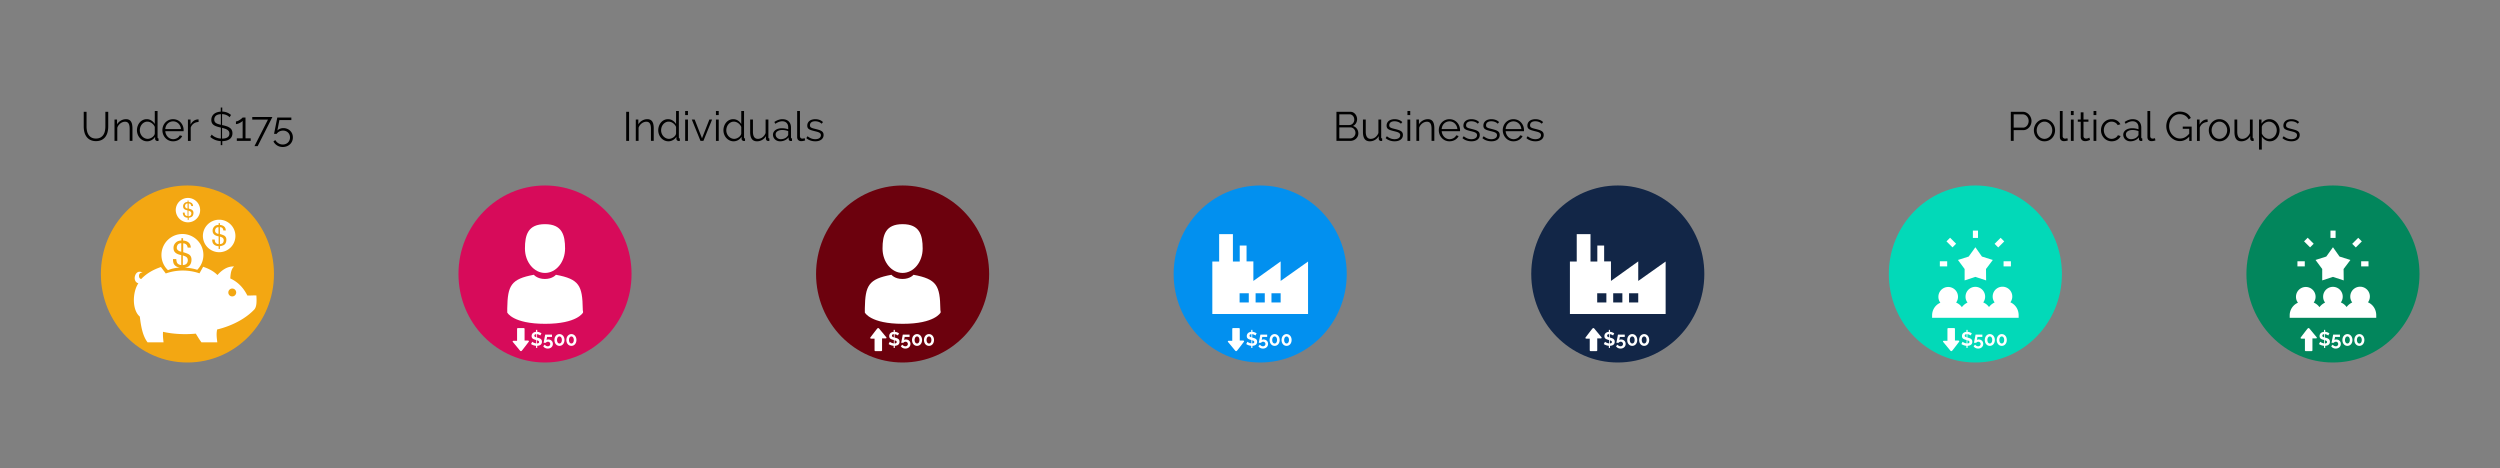 <svg id="Layer_1" data-name="Layer 1" xmlns="http://www.w3.org/2000/svg" viewBox="0 0 6101 1143"><rect x="0" y="0" width="6101" height="1143" fill="#808080" stroke="none"/><defs><style>.cls-1{fill:#d70b5a;}.cls-2{fill:#fff;}.cls-3{fill:#6c010d;}.cls-4{fill:#0290ef;}.cls-5{fill:#122647;}.cls-6{fill:#02d9b8;}.cls-7{fill:#02865c;}.cls-8{fill:#f3a712;}</style></defs><title>middle_icons</title><g id="Ellipse_2" data-name="Ellipse 2"><ellipse class="cls-1" cx="1330.04" cy="668.647" rx="211.2" ry="216"/></g><path class="cls-2" d="M1330.04,666.087c26.88,0,48.96-26.56,48.96-59.52,0-32.64-7.04-59.52-48.96-59.52s-48.96,26.56-48.96,59.52S1303.16,666.087,1330.04,666.087Z"/><path class="cls-2" d="M1422.2,754.407c-.96-57.28-8.32-73.28-65.6-83.84,0,0-8,10.24-26.88,10.24s-26.88-10.24-26.88-10.24c-56,10.24-64,26.24-64.96,81.92v10.24s13.44,27.52,92.48,27.52c78.72,0,92.48-27.52,92.48-27.52v-4.48C1422.2,758.567,1422.2,757.927,1422.2,754.407Z"/><g id="Ellipse_2-2" data-name="Ellipse 2"><ellipse class="cls-3" cx="2202.707" cy="668.647" rx="211.2" ry="216"/></g><path class="cls-2" d="M2202.707,666.087c26.88,0,48.96-26.56,48.96-59.52,0-32.64-7.04-59.52-48.96-59.52s-48.96,26.56-48.96,59.52S2175.827,666.087,2202.707,666.087Z"/><path class="cls-2" d="M2294.867,754.407c-.96-57.28-8.32-73.28-65.6-83.84,0,0-8,10.24-26.88,10.24s-26.88-10.24-26.88-10.24c-56,10.24-64,26.24-64.96,81.92v10.24s13.44,27.52,92.48,27.52c78.72,0,92.48-27.52,92.48-27.52v-4.48C2294.867,758.567,2294.867,757.927,2294.867,754.407Z"/><g id="Ellipse_2-3" data-name="Ellipse 2"><ellipse class="cls-4" cx="3075.374" cy="668.647" rx="211.2" ry="216"/></g><path class="cls-2" d="M3125.294,685.607v-47.68l-66.56,47.68v-47.68h-16.64v-38.72h-16.64v39.04h-16.64v-66.88h-33.6v66.88h-16.64v128h233.6v-128Zm-77.76,52.48h-22.4v-22.4h22.4Zm39.04,0h-22.4v-22.4h22.4Zm38.72,0h-22.4v-22.4h22.4Z"/><g id="Ellipse_2-4" data-name="Ellipse 2"><ellipse class="cls-5" cx="3948.04" cy="668.647" rx="211.2" ry="216"/></g><path class="cls-2" d="M3997.96,685.607v-47.68l-66.56,47.68v-47.68h-16.64v-38.72h-16.64v39.04h-16.64v-66.88h-33.6v66.88h-16.64v128h233.6v-128Zm-77.76,52.48h-22.4v-22.4h22.4Zm39.04,0h-22.4v-22.4h22.4Zm38.72,0h-22.4v-22.4h22.4Z"/><g id="Ellipse_2-5" data-name="Ellipse 2"><ellipse class="cls-6" cx="4820.707" cy="668.647" rx="211.2" ry="216"/></g><path class="cls-2" d="M4906.147,737.767a23.921,23.921,0,1,0-43.2-14.08,22.965,22.965,0,0,0,4.8,14.4,36.13,36.13,0,0,0-13.76,11.2,32.389,32.389,0,0,0-14.08-11.2,23.921,23.921,0,1,0-43.2-14.08,22.965,22.965,0,0,0,4.8,14.4,36.129,36.129,0,0,0-13.76,11.2,32.389,32.389,0,0,0-14.08-11.2,23.921,23.921,0,1,0-43.2-14.08,22.965,22.965,0,0,0,4.8,14.4,33.482,33.482,0,0,0-20.16,30.72v6.08h211.2v-6.08C4926.307,754.727,4917.987,742.887,4906.147,737.767Z"/><polygon class="cls-2" points="4863.267 634.407 4836.707 626.087 4820.707 603.367 4804.387 626.087 4778.147 634.407 4794.467 656.487 4794.467 684.327 4820.707 675.687 4846.947 684.327 4846.627 656.487 4863.267 634.407"/><rect class="cls-2" x="4814.627" y="562.727" width="12.48" height="17.92"/><rect class="cls-2" x="4889.507" y="637.607" width="17.92" height="12.48"/><rect class="cls-2" x="4733.987" y="637.607" width="17.92" height="12.48"/><rect class="cls-2" x="4868.975" y="585.863" width="20.8" height="12.48" transform="translate(1010.456 3623.662) rotate(-45)"/><rect class="cls-2" x="4755.689" y="581.518" width="12.48" height="20.8" transform="translate(976.188 3540.561) rotate(-45)"/><g id="Ellipse_2-6" data-name="Ellipse 2"><ellipse class="cls-7" cx="5693.374" cy="668.647" rx="211.2" ry="216"/></g><path class="cls-2" d="M5778.814,737.767a23.921,23.921,0,1,0-43.2-14.08,22.965,22.965,0,0,0,4.8,14.4,36.13,36.13,0,0,0-13.76,11.2,32.389,32.389,0,0,0-14.08-11.2,23.921,23.921,0,1,0-43.2-14.08,22.965,22.965,0,0,0,4.8,14.4,36.129,36.129,0,0,0-13.76,11.2,32.389,32.389,0,0,0-14.08-11.2,23.921,23.921,0,1,0-43.2-14.08,22.965,22.965,0,0,0,4.8,14.4,33.482,33.482,0,0,0-20.16,30.72v6.08h211.2v-6.08C5798.974,754.727,5790.654,742.887,5778.814,737.767Z"/><polygon class="cls-2" points="5735.934 634.407 5709.374 626.087 5693.374 603.367 5677.054 626.087 5650.814 634.407 5667.134 656.487 5667.134 684.327 5693.374 675.687 5719.614 684.327 5719.294 656.487 5735.934 634.407"/><rect class="cls-2" x="5687.294" y="562.727" width="12.48" height="17.92"/><rect class="cls-2" x="5762.174" y="637.607" width="17.92" height="12.48"/><rect class="cls-2" x="5606.654" y="637.607" width="17.92" height="12.48"/><rect class="cls-2" x="5741.642" y="585.863" width="20.8" height="12.48" transform="translate(1266.054 4240.731) rotate(-45)"/><rect class="cls-2" x="5628.356" y="581.518" width="12.48" height="20.8" transform="translate(1231.786 4157.63) rotate(-45)"/><g id="Ellipse_2-7" data-name="Ellipse 2"><ellipse class="cls-8" cx="457.374" cy="668.647" rx="211.2" ry="216"/></g><path class="cls-2" d="M546.014,586.727a7.658,7.658,0,0,0-3.2-6.72c-1.28-.96-3.2-1.6-6.08-2.56v18.24c3.84-.32,6.72-1.6,8-4.16a13.41,13.41,0,0,0,1.28-4.8Z"/><path class="cls-2" d="M533.214,554.407c-2.88,0-5.12.96-6.4,2.88a8.69,8.69,0,0,0-1.92,5.44,6.592,6.592,0,0,0,2.24,5.44,11.736,11.736,0,0,0,6.08,2.56Z"/><path class="cls-2" d="M534.814,615.527a39.68,39.68,0,1,0-39.68-39.68,39.88,39.88,0,0,0,39.68,39.68Zm-12.48-43.52c-2.24-2.24-3.52-5.12-3.52-9.28a14.111,14.111,0,0,1,3.84-9.6c2.56-2.88,6.08-4.16,10.88-4.16v-4.48h3.2v4.48c4.48.32,8,1.6,10.56,4.16,2.56,2.24,3.52,5.44,3.84,9.28h-6.08a14.95,14.95,0,0,0-1.28-4.48c-1.28-2.24-3.84-3.52-7.04-3.52v16.64c5.44,1.6,8.96,2.88,10.88,4.16a11.014,11.014,0,0,1,4.8,9.6c0,6.08-1.92,10.56-6.08,13.12a28.533,28.533,0,0,1-9.6,2.88v6.72h-3.2v-6.72c-6.72-.32-11.2-2.88-13.76-7.04-1.28-2.24-1.92-5.44-1.92-9.28h6.08c.32,3.2.64,5.44,1.6,6.72,1.28,2.56,4.16,4.16,8,4.48v-18.88c-5.12-.96-8.96-2.56-11.2-4.8Z"/><path class="cls-2" d="M466.974,520.807a5.264,5.264,0,0,0-2.56-4.8,20.628,20.628,0,0,0-4.48-1.92v13.76c2.88-.32,5.12-1.28,6.08-3.2a8.52,8.52,0,0,0,.96-3.84Z"/><path class="cls-2" d="M457.694,496.487a5.779,5.779,0,0,0-4.8,2.24,6.431,6.431,0,0,0-1.28,4.16,6.74,6.74,0,0,0,1.6,4.16,8.302,8.302,0,0,0,4.48,1.92Z"/><path class="cls-2" d="M458.654,542.567a29.76,29.76,0,1,0-29.76-29.76c.32,16.32,13.44,29.76,29.76,29.76Zm-9.28-32.64c-1.92-1.6-2.56-3.84-2.56-6.72a9.927,9.927,0,0,1,2.88-7.04c1.92-2.24,4.48-3.2,8-3.2v-3.52h2.56v3.52a14.009,14.009,0,0,1,8,2.88,9.409,9.409,0,0,1,2.88,7.04h-4.48a6.451,6.451,0,0,0-.96-3.52,6.903,6.903,0,0,0-5.12-2.88v12.48c4.16,1.28,6.72,2.24,8,3.2a8.678,8.678,0,0,1,3.52,7.36c0,4.48-1.6,8-4.48,9.6a18.224,18.224,0,0,1-7.04,2.24v5.12h-2.56v-5.12c-5.12-.32-8.32-1.92-10.24-5.44a14.312,14.312,0,0,1-1.6-7.04h4.48a16.054,16.054,0,0,0,.96,5.12c.96,1.92,3.2,2.88,6.08,3.2v-13.76c-3.84-.96-6.72-1.92-8.32-3.52Z"/><path class="cls-2" d="M438.494,652.967c-6.72-1.28-11.2-3.84-14.08-8.64-1.6-2.88-2.24-7.04-2.24-12.16h8c.32,4.16.96,7.04,1.92,8.96,1.92,3.52,5.44,5.12,10.24,5.76v-24.32c-6.4-1.28-11.2-3.2-14.4-6.08s-4.48-6.72-4.48-11.84a16.711,16.711,0,0,1,5.12-12.16c3.2-3.52,8-5.44,14.08-5.44v-5.76h4.16v5.76c6.08.32,10.56,2.24,13.76,5.12s4.8,7.04,5.12,12.16h-7.68a15.294,15.294,0,0,0-1.92-5.76c-1.92-2.88-4.8-4.48-8.96-4.8v21.76c7.04,1.92,11.52,3.84,14.08,5.44,4.16,2.88,6.08,7.04,6.08,12.48,0,8-2.56,13.44-7.68,16.96a27.324,27.324,0,0,1-8.64,2.88,110.038,110.038,0,0,1,30.4,5.12,51.174,51.174,0,1,0-87.36-36.16,50.45,50.45,0,0,0,16,37.12c8.64-3.84,18.56-5.76,28.48-6.4Z"/><path class="cls-2" d="M434.334,610.727a16.866,16.866,0,0,0,8,3.52v-20.8c-3.84.32-6.72,1.28-8.32,3.52a11.892,11.892,0,0,0-2.56,7.04,7.427,7.427,0,0,0,2.88,6.72Z"/><path class="cls-2" d="M454.174,626.727a28.938,28.938,0,0,0-8-3.2v23.36c5.12-.32,8.64-1.92,10.56-5.44a13.236,13.236,0,0,0,1.6-6.08c0-3.84-1.28-6.72-4.16-8.64Z"/><path class="cls-2" d="M619.934,756.007c6.4-6.4,6.72-18.56,5.76-34.88-7.36-.64-18.24.64-22.08,0-9.28-18.56-22.72-32.96-41.6-41.6.64-12.16,2.24-23.36,9.28-29.12-16.96-1.28-31.36,10.24-40.64,20.8-8.32-8.64-20.48-15.36-34.88-20.16l-8.96,16a124.952,124.952,0,0,0-82.24.32l-11.84-15.68h0c-18.24,6.08-34.88,15.36-48,29.12-8.32-.64-7.36-17.92,3.52-15.04-17.92-12.16-27.84,21.12-10.56,25.6-14.4,20.8-16,64.96,3.52,81.28,2.88,24.32,7.04,47.36,18.88,62.72h39.04c-.96-8-1.92-16.32-1.28-25.6,23.68,5.44,51.84,7.04,80,4.48,4.48,7.36,8.64,14.4,13.76,21.12h38.72c-1.28-10.24-2.88-20.8-.32-31.36,9.92-2.24,57.6-14.4,89.92-48Zm-53.12-51.84a9.6,9.6,0,1,1,0,19.2,9.429,9.429,0,0,1-9.6-9.6,9.627,9.627,0,0,1,9.6-9.6Z"/><path d="M234.126,338.053a22.165,22.165,0,0,0,11.15-2.55,20.172,20.172,0,0,0,7.1-6.7,27.197,27.197,0,0,0,3.7-9.45,54.91,54.91,0,0,0,1.05-10.7v-35.8h7v35.8a56.586,56.586,0,0,1-1.6,13.65,32.459,32.459,0,0,1-5.15,11.35,25.467,25.467,0,0,1-9.25,7.8,30.387,30.387,0,0,1-13.9,2.9,29.897,29.897,0,0,1-14.15-3.05,25.84,25.84,0,0,1-9.25-8.05,32.622,32.622,0,0,1-5-11.4,57.642,57.642,0,0,1-1.5-13.2v-35.8h6.9v35.8a53.422,53.422,0,0,0,1.1,10.9,27.367,27.367,0,0,0,3.75,9.4,19.986,19.986,0,0,0,7.05,6.6A22.004,22.004,0,0,0,234.126,338.053Z"/><path d="M323.225,343.853h-6.8v-29.1q0-9.3-2.75-13.5-2.752-4.2-8.45-4.2a17.347,17.347,0,0,0-6,1.1,20.278,20.278,0,0,0-5.55,3.1,23.751,23.751,0,0,0-4.55,4.75,18.616,18.616,0,0,0-2.9,5.95v31.9h-6.8v-52.1h6.2v11.8a24.474,24.474,0,0,1,9.15-9.2,25.087,25.087,0,0,1,12.95-3.5,15.353,15.353,0,0,1,7.3,1.6,12.457,12.457,0,0,1,4.8,4.5,20.746,20.746,0,0,1,2.6,7.1,49.896,49.896,0,0,1,.8,9.3Z"/><path d="M359.125,344.853a22.448,22.448,0,0,1-10-2.25,25.436,25.436,0,0,1-7.9-5.95,27.325,27.325,0,0,1-5.15-8.55,28.21,28.21,0,0,1-1.85-10.15,30.353,30.353,0,0,1,1.8-10.45,27.928,27.928,0,0,1,4.95-8.65,23.353,23.353,0,0,1,7.5-5.85,21.262,21.262,0,0,1,9.55-2.15,20.385,20.385,0,0,1,11.7,3.45,26.133,26.133,0,0,1,8,8.35v-31.8h6.8v64.2q0,2.801,2.4,2.8v6a12.889,12.889,0,0,1-2.4.3,6.233,6.233,0,0,1-4.2-1.55,4.777,4.777,0,0,1-1.8-3.75v-5.1a22.792,22.792,0,0,1-8.4,8.1A22.04,22.04,0,0,1,359.125,344.853Zm1.5-6a16.197,16.197,0,0,0,5.35-1,21.945,21.945,0,0,0,5.35-2.75,18.424,18.424,0,0,0,4.25-4.1,11.101,11.101,0,0,0,2.15-5.05v-16.1a17.914,17.914,0,0,0-2.9-5.05,23.401,23.401,0,0,0-4.35-4.15,20.49,20.49,0,0,0-5.25-2.8,16.317,16.317,0,0,0-5.5-1,15.99,15.99,0,0,0-7.6,1.8,19.233,19.233,0,0,0-5.85,4.75,21.175,21.175,0,0,0-3.75,6.75,23.935,23.935,0,0,0-1.3,7.8,21.846,21.846,0,0,0,5.6,14.65,19.813,19.813,0,0,0,6.15,4.55A17.456,17.456,0,0,0,360.625,338.853Z"/><path d="M422.424,344.853a25.058,25.058,0,0,1-10.45-2.15,25.598,25.598,0,0,1-8.25-5.9,27.372,27.372,0,0,1-5.45-8.65,28.121,28.121,0,0,1-1.95-10.5,27.483,27.483,0,0,1,1.95-10.35,26.801,26.801,0,0,1,5.4-8.5,25.647,25.647,0,0,1,8.25-5.8,26.351,26.351,0,0,1,20.85,0,24.891,24.891,0,0,1,8.15,5.85,27.471,27.471,0,0,1,7.2,18.7v1.6a4.068,4.068,0,0,1-.1,1.1h-44.6a21.927,21.927,0,0,0,1.95,7.75,21.254,21.254,0,0,0,4.25,6.15,18.987,18.987,0,0,0,5.95,4.05,17.79,17.79,0,0,0,7.15,1.45,18.45,18.45,0,0,0,5-.7,20.195,20.195,0,0,0,4.6-1.9,17.144,17.144,0,0,0,3.8-2.95,12.657,12.657,0,0,0,2.6-3.85l5.9,1.6a17.318,17.318,0,0,1-3.4,5.25,23.698,23.698,0,0,1-5.1,4.1,24.973,24.973,0,0,1-6.4,2.7A27.773,27.773,0,0,1,422.424,344.853ZM441.624,315.053a21.045,21.045,0,0,0-1.95-7.65,20.828,20.828,0,0,0-4.2-5.95,18.608,18.608,0,0,0-5.9-3.9,18.364,18.364,0,0,0-7.15-1.4,18.723,18.723,0,0,0-7.2,1.4,18.453,18.453,0,0,0-5.95,3.9,19.16,19.16,0,0,0-4.1,6,22.709,22.709,0,0,0-1.85,7.6Z"/><path d="M484.623,297.752a21.393,21.393,0,0,0-12,3.8,19.163,19.163,0,0,0-7.2,9.9v32.4h-6.8v-52.1h6.4v12.5a23.691,23.691,0,0,1,7.8-9.4,18.081,18.081,0,0,1,10.5-3.4,6.929,6.929,0,0,1,1.3.1Z"/><path d="M560.323,286.152a22.343,22.343,0,0,0-7.65-5.3,28.759,28.759,0,0,0-10.75-2.3v26.7a1.115,1.115,0,0,1,.35.05,1.076,1.076,0,0,0,.35.05,96.18,96.18,0,0,1,10.25,2.7,29.439,29.439,0,0,1,7.75,3.75,15.578,15.578,0,0,1,4.9,5.45,16.931,16.931,0,0,1,1.7,8,18.142,18.142,0,0,1-1.85,8.4,16.408,16.408,0,0,1-5.15,5.95,23.887,23.887,0,0,1-7.85,3.55,42.049,42.049,0,0,1-9.95,1.3v9.7h-3.7v-9.8a41.12,41.12,0,0,1-25.6-10.2l3.5-5.7a29.063,29.063,0,0,0,9.35,6.5,36.985,36.985,0,0,0,13.05,3.2v-26.7l-.6-.2q-5.602-1.299-9.8-2.7a26.111,26.111,0,0,1-7.1-3.5,13.611,13.611,0,0,1-4.35-5.05,16.324,16.324,0,0,1-1.45-7.25,19.556,19.556,0,0,1,1.7-8.35,18.005,18.005,0,0,1,4.7-6.2,22.049,22.049,0,0,1,7.25-4,35.305,35.305,0,0,1,9.35-1.75v-10.1h3.7v10a33.794,33.794,0,0,1,11.85,2.35,33.283,33.283,0,0,1,9.45,5.85Zm-37.4,5.6a11.015,11.015,0,0,0,.95,4.85,9.312,9.312,0,0,0,2.9,3.4,18.352,18.352,0,0,0,5,2.5q3.049,1.05,7.25,2.05V278.652q-8.501.401-12.3,3.9A11.916,11.916,0,0,0,522.923,291.752Zm36.9,34.2a10.496,10.496,0,0,0-1.15-5.1,11.136,11.136,0,0,0-3.4-3.7,23.124,23.124,0,0,0-5.6-2.8q-3.352-1.2-7.75-2.3v26.2q8.498,0,13.2-3.05Q559.822,332.154,559.823,325.953Z"/><path d="M611.822,337.652v6.2h-33.9v-6.2h14.2v-42.8a11.016,11.016,0,0,1-2.75,2.6,33.435,33.435,0,0,1-4.3,2.6,32.37,32.37,0,0,1-4.85,2,14.677,14.677,0,0,1-4.4.8v-6.6a11.935,11.935,0,0,0,5.05-1.3,36.258,36.258,0,0,0,5.2-3,45.767,45.767,0,0,0,4.15-3.2,8.645,8.645,0,0,0,1.9-2h7v50.9Z"/><path d="M653.922,291.853H615.622v-6.3h49.1l-35.9,71H621.022Z"/><path d="M691.521,312.652a24.667,24.667,0,0,1,9.1,1.65,22.422,22.422,0,0,1,7.35,4.65,21.66,21.66,0,0,1,4.95,7.15,22.762,22.762,0,0,1,1.8,9.15,23.325,23.325,0,0,1-1.95,9.65,22.113,22.113,0,0,1-5.3,7.4,24.308,24.308,0,0,1-7.85,4.75,28.039,28.039,0,0,1-16.85.75,24.141,24.141,0,0,1-6.35-2.75,25.96,25.96,0,0,1-5.25-4.3,22.327,22.327,0,0,1-3.85-5.6l4.5-3.4a21.979,21.979,0,0,0,7.65,7.9,19.852,19.852,0,0,0,10.65,3,18.814,18.814,0,0,0,6.9-1.25,16.896,16.896,0,0,0,5.6-3.55,16.299,16.299,0,0,0,3.75-5.5,17.815,17.815,0,0,0,1.35-7,17.066,17.066,0,0,0-1.3-6.75,15.711,15.711,0,0,0-3.6-5.25,16.188,16.188,0,0,0-5.4-3.4,18.399,18.399,0,0,0-6.7-1.2,19.724,19.724,0,0,0-8.85,2.05,17.077,17.077,0,0,0-6.75,5.95h-6.3q.098-.6.5-2.7.398-2.101,1-5,.6-2.9,1.3-6.45.699-3.549,1.4-7.15,1.699-8.4,3.7-18.7h34.3v6.3H681.821l-4.9,25.5a17.846,17.846,0,0,1,6.35-4.35A21.405,21.405,0,0,1,691.521,312.652Z"/><path d="M1528.178,343.853v-71h7v71Z"/><path d="M1595.377,343.853h-6.8v-29.1q0-9.3-2.75-13.5-2.752-4.2-8.45-4.2a17.347,17.347,0,0,0-6,1.1,20.278,20.278,0,0,0-5.55,3.1,23.751,23.751,0,0,0-4.55,4.75,18.616,18.616,0,0,0-2.9,5.95v31.9h-6.8v-52.1h6.2v11.8a24.474,24.474,0,0,1,9.15-9.2,25.087,25.087,0,0,1,12.95-3.5,15.353,15.353,0,0,1,7.3,1.6,12.457,12.457,0,0,1,4.8,4.5,20.746,20.746,0,0,1,2.6,7.1,49.897,49.897,0,0,1,.8,9.3Z"/><path d="M1631.276,344.853a22.448,22.448,0,0,1-10-2.25,25.436,25.436,0,0,1-7.9-5.95,27.325,27.325,0,0,1-5.15-8.55,28.21,28.21,0,0,1-1.85-10.15,30.353,30.353,0,0,1,1.8-10.45,27.928,27.928,0,0,1,4.95-8.65,23.353,23.353,0,0,1,7.5-5.85,21.262,21.262,0,0,1,9.55-2.15,20.385,20.385,0,0,1,11.7,3.45,26.133,26.133,0,0,1,8,8.35v-31.8h6.8v64.2q0,2.801,2.4,2.8v6a12.889,12.889,0,0,1-2.4.3,6.233,6.233,0,0,1-4.2-1.55,4.777,4.777,0,0,1-1.8-3.75v-5.1a22.792,22.792,0,0,1-8.4,8.1A22.04,22.04,0,0,1,1631.276,344.853Zm1.5-6a16.197,16.197,0,0,0,5.35-1,21.945,21.945,0,0,0,5.35-2.75,18.423,18.423,0,0,0,4.25-4.1,11.101,11.101,0,0,0,2.15-5.05v-16.1a17.914,17.914,0,0,0-2.9-5.05,23.401,23.401,0,0,0-4.35-4.15,20.49,20.49,0,0,0-5.25-2.8,16.317,16.317,0,0,0-5.5-1,15.99,15.99,0,0,0-7.6,1.8,19.233,19.233,0,0,0-5.85,4.75,21.174,21.174,0,0,0-3.75,6.75,23.935,23.935,0,0,0-1.3,7.8,21.846,21.846,0,0,0,5.6,14.65,19.813,19.813,0,0,0,6.15,4.55A17.456,17.456,0,0,0,1632.776,338.853Z"/><path d="M1672.076,280.853v-10h6.8v10Zm0,63v-52.1h6.8v52.1Z"/><path d="M1709.474,343.853l-21.2-52.1h7l17.9,45.8,18-45.8h6.6l-21.2,52.1Z"/><path d="M1747.173,280.853v-10h6.8v10Zm0,63v-52.1h6.8v52.1Z"/><path d="M1790.372,344.853a22.448,22.448,0,0,1-10-2.25,25.436,25.436,0,0,1-7.9-5.95,27.325,27.325,0,0,1-5.15-8.55,28.21,28.21,0,0,1-1.85-10.15,30.353,30.353,0,0,1,1.8-10.45,27.928,27.928,0,0,1,4.95-8.65,23.353,23.353,0,0,1,7.5-5.85,21.262,21.262,0,0,1,9.55-2.15,20.385,20.385,0,0,1,11.7,3.45,26.133,26.133,0,0,1,8,8.35v-31.8h6.8v64.2q0,2.801,2.4,2.8v6a12.889,12.889,0,0,1-2.4.3,6.233,6.233,0,0,1-4.2-1.55,4.777,4.777,0,0,1-1.8-3.75v-5.1a22.792,22.792,0,0,1-8.4,8.1A22.04,22.04,0,0,1,1790.372,344.853Zm1.5-6a16.197,16.197,0,0,0,5.35-1,21.945,21.945,0,0,0,5.35-2.75,18.424,18.424,0,0,0,4.25-4.1,11.101,11.101,0,0,0,2.15-5.05v-16.1a17.914,17.914,0,0,0-2.9-5.05,23.401,23.401,0,0,0-4.35-4.15,20.49,20.49,0,0,0-5.25-2.8,16.317,16.317,0,0,0-5.5-1,15.99,15.99,0,0,0-7.6,1.8,19.233,19.233,0,0,0-5.85,4.75,21.175,21.175,0,0,0-3.75,6.75,23.935,23.935,0,0,0-1.3,7.8,21.846,21.846,0,0,0,5.6,14.65,19.813,19.813,0,0,0,6.15,4.55A17.456,17.456,0,0,0,1791.872,338.853Z"/><path d="M1847.471,344.853q-8.5,0-12.65-5.65-4.151-5.648-4.15-16.85v-30.6h6.8v29.4q0,17.7,12.1,17.7a17.977,17.977,0,0,0,5.9-1,18.515,18.515,0,0,0,5.35-2.9,23.438,23.438,0,0,0,4.4-4.5,22.676,22.676,0,0,0,3.15-5.9V291.752h6.8v43.3q0,2.801,2.4,2.8v6a12.456,12.456,0,0,1-1.95.2h-1.05a5.43,5.43,0,0,1-3.9-1.7,6.031,6.031,0,0,1-1.5-4.3v-6a24.25,24.25,0,0,1-9.25,9.45A24.649,24.649,0,0,1,1847.471,344.853Z"/><path d="M1903.671,344.853a18.411,18.411,0,0,1-6.85-1.25,17.257,17.257,0,0,1-5.5-3.45,15.541,15.541,0,0,1-4.95-11.5,12.832,12.832,0,0,1,1.6-6.3,15.24,15.24,0,0,1,4.5-5,22.039,22.039,0,0,1,6.9-3.25,31.809,31.809,0,0,1,8.8-1.15,48.223,48.223,0,0,1,8.1.7,35.267,35.267,0,0,1,7.3,2v-4.7q0-6.9-3.9-10.95-3.9-4.05-10.8-4.05a22.964,22.964,0,0,0-8.2,1.6,39.525,39.525,0,0,0-8.5,4.6l-2.4-4.5q10.099-6.799,19.6-6.8,9.8,0,15.4,5.5,5.599,5.5,5.6,15.2v23.5q0,2.801,2.5,2.8v6a16.196,16.196,0,0,1-2.6.3,5.85,5.85,0,0,1-4.05-1.3,4.88,4.88,0,0,1-1.55-3.6l-.2-4.1a23.61,23.61,0,0,1-9.05,7.2A27.863,27.863,0,0,1,1903.671,344.853Zm1.6-5.2a23.496,23.496,0,0,0,9.75-2,15.931,15.931,0,0,0,6.75-5.3,6.23,6.23,0,0,0,1.35-1.95,4.972,4.972,0,0,0,.45-1.95v-8.5a41.853,41.853,0,0,0-7.05-2,39.552,39.552,0,0,0-7.45-.7q-7.2,0-11.7,3a9.121,9.121,0,0,0-4.5,7.9,10.775,10.775,0,0,0,.95,4.5,11.389,11.389,0,0,0,2.6,3.65,12.153,12.153,0,0,0,3.95,2.45A13.321,13.321,0,0,0,1905.271,339.652Z"/><path d="M1945.37,270.853h6.8v61.2a6.256,6.256,0,0,0,1.6,4.55,5.974,5.974,0,0,0,4.5,1.65,13.548,13.548,0,0,0,2.6-.3,17.095,17.095,0,0,0,2.8-.8l1.2,5.5a22.355,22.355,0,0,1-4.65,1.3,27.195,27.195,0,0,1-4.75.5,10.104,10.104,0,0,1-7.4-2.65q-2.7-2.648-2.7-7.45Z"/><path d="M1989.569,344.853a36.261,36.261,0,0,1-11.9-2,28.579,28.579,0,0,1-10-5.8l3.1-4.6a33.879,33.879,0,0,0,8.95,5.4,26.253,26.253,0,0,0,9.75,1.8q6.3,0,10.05-2.55a8.252,8.252,0,0,0,3.75-7.25,6.295,6.295,0,0,0-1-3.65,8.68,8.68,0,0,0-2.95-2.55,23.104,23.104,0,0,0-4.9-1.95q-2.951-.849-6.85-1.75-4.5-1.099-7.8-2.2a23.776,23.776,0,0,1-5.45-2.5,8.998,8.998,0,0,1-3.2-3.45,11.235,11.235,0,0,1-1.05-5.15,14.805,14.805,0,0,1,1.55-6.9,14.055,14.055,0,0,1,4.2-4.95,19.066,19.066,0,0,1,6.2-2.95,27.765,27.765,0,0,1,7.55-1,29.243,29.243,0,0,1,10.9,1.95,21.554,21.554,0,0,1,7.9,5.15l-3.3,4a18.309,18.309,0,0,0-7.05-4.5,25.253,25.253,0,0,0-8.65-1.5,21.522,21.522,0,0,0-5,.55,12.035,12.035,0,0,0-4.05,1.75,8.62,8.62,0,0,0-2.75,3.05,9.015,9.015,0,0,0-1,4.35,7.151,7.151,0,0,0,.7,3.4,5.958,5.958,0,0,0,2.3,2.25,18.653,18.653,0,0,0,4.05,1.7q2.449.75,5.95,1.55,5,1.2,8.8,2.4a27.702,27.702,0,0,1,6.35,2.8,11.047,11.047,0,0,1,3.85,3.9,11.236,11.236,0,0,1,1.3,5.6,13.585,13.585,0,0,1-5.5,11.4Q1998.868,344.853,1989.569,344.853Z"/><path d="M3314.859,325.553a16.844,16.844,0,0,1-1.6,7.35,18.534,18.534,0,0,1-4.3,5.8,19.401,19.401,0,0,1-6.301,3.8,21.749,21.749,0,0,1-7.699,1.35h-33.5v-71h34.199a14.023,14.023,0,0,1,6.7,1.6,16.734,16.734,0,0,1,5.101,4.15,19.065,19.065,0,0,1,3.25,5.8,19.544,19.544,0,0,1,1.149,6.55,18.614,18.614,0,0,1-2.7,9.85,16.704,16.704,0,0,1-7.5,6.65,17.753,17.753,0,0,1,9.65,6.7A18.931,18.931,0,0,1,3314.859,325.553ZM3268.46,278.953v26.2h24.399a10.882,10.882,0,0,0,4.851-1.1,12.341,12.341,0,0,0,3.85-2.9,13.398,13.398,0,0,0,2.5-4.15,13.719,13.719,0,0,0,.9-4.95,15.195,15.195,0,0,0-.851-5.1,12.48,12.48,0,0,0-2.399-4.15,12.032,12.032,0,0,0-3.65-2.8,10.148,10.148,0,0,0-4.6-1.05Zm39.399,45.4a14.547,14.547,0,0,0-.899-5.05,13.143,13.143,0,0,0-6.45-7.3,10.519,10.519,0,0,0-4.851-1.15H3268.46v26.9h26.5a11.751,11.751,0,0,0,5.05-1.1,13.402,13.402,0,0,0,4.1-2.95,13.754,13.754,0,0,0,2.75-4.3A13.25,13.25,0,0,0,3307.859,324.353Z"/><path d="M3342.958,344.853q-8.5,0-12.649-5.65-4.151-5.648-4.15-16.85v-30.6h6.8v29.4q0,17.7,12.101,17.7a17.976,17.976,0,0,0,5.899-1,18.53,18.53,0,0,0,5.351-2.9,23.435,23.435,0,0,0,4.399-4.5,22.676,22.676,0,0,0,3.15-5.9V291.752h6.8v43.3q0,2.801,2.4,2.8v6a12.473,12.473,0,0,1-1.95.2h-1.05a5.431,5.431,0,0,1-3.9-1.7,6.031,6.031,0,0,1-1.5-4.3v-6a24.25,24.25,0,0,1-9.25,9.45A24.651,24.651,0,0,1,3342.958,344.853Z"/><path d="M3403.357,344.853a36.254,36.254,0,0,1-11.899-2,28.574,28.574,0,0,1-10-5.8l3.1-4.6a33.887,33.887,0,0,0,8.95,5.4,26.25,26.25,0,0,0,9.75,1.8q6.3,0,10.05-2.55a8.252,8.252,0,0,0,3.75-7.25,6.291,6.291,0,0,0-1-3.65,8.685,8.685,0,0,0-2.95-2.55,23.119,23.119,0,0,0-4.899-1.95q-2.952-.849-6.851-1.75-4.5-1.099-7.8-2.2a23.767,23.767,0,0,1-5.45-2.5,9,9,0,0,1-3.2-3.45,11.248,11.248,0,0,1-1.05-5.15,14.811,14.811,0,0,1,1.55-6.9,14.066,14.066,0,0,1,4.2-4.95,19.066,19.066,0,0,1,6.2-2.95,27.762,27.762,0,0,1,7.55-1,29.243,29.243,0,0,1,10.9,1.95,21.552,21.552,0,0,1,7.899,5.15l-3.3,4a18.312,18.312,0,0,0-7.05-4.5,25.258,25.258,0,0,0-8.65-1.5,21.528,21.528,0,0,0-5,.55,12.037,12.037,0,0,0-4.05,1.75,8.62,8.62,0,0,0-2.75,3.05,9.015,9.015,0,0,0-1,4.35,7.157,7.157,0,0,0,.7,3.4,5.955,5.955,0,0,0,2.3,2.25,18.648,18.648,0,0,0,4.05,1.7q2.449.75,5.95,1.55,5,1.2,8.8,2.4a27.697,27.697,0,0,1,6.351,2.8,11.043,11.043,0,0,1,3.85,3.9,11.231,11.231,0,0,1,1.3,5.6,13.583,13.583,0,0,1-5.5,11.4Q3412.657,344.853,3403.357,344.853Z"/><path d="M3434.758,280.853v-10h6.8v10Zm0,63v-52.1h6.8v52.1Z"/><path d="M3500.356,343.853h-6.8v-29.1q0-9.3-2.75-13.5-2.751-4.2-8.45-4.2a17.347,17.347,0,0,0-6,1.1,20.278,20.278,0,0,0-5.55,3.1,23.764,23.764,0,0,0-4.55,4.75,18.616,18.616,0,0,0-2.9,5.95v31.9h-6.8v-52.1h6.2v11.8a24.476,24.476,0,0,1,9.149-9.2,25.09,25.09,0,0,1,12.95-3.5,15.349,15.349,0,0,1,7.3,1.6,12.463,12.463,0,0,1,4.801,4.5,20.766,20.766,0,0,1,2.6,7.1,49.856,49.856,0,0,1,.8,9.3Z"/><path d="M3537.355,344.853a25.058,25.058,0,0,1-10.45-2.15,25.598,25.598,0,0,1-8.25-5.9,27.391,27.391,0,0,1-5.45-8.65,28.13,28.13,0,0,1-1.949-10.5,27.492,27.492,0,0,1,1.949-10.35,26.82,26.82,0,0,1,5.4-8.5,25.647,25.647,0,0,1,8.25-5.8,26.35,26.35,0,0,1,20.85,0,24.893,24.893,0,0,1,8.15,5.85,27.471,27.471,0,0,1,7.2,18.7v1.6a4.022,4.022,0,0,1-.101,1.1h-44.6a21.916,21.916,0,0,0,1.95,7.75,21.254,21.254,0,0,0,4.25,6.15,18.989,18.989,0,0,0,5.95,4.05,17.786,17.786,0,0,0,7.149,1.45,18.45,18.45,0,0,0,5-.7,20.208,20.208,0,0,0,4.601-1.9,17.153,17.153,0,0,0,3.8-2.95,12.657,12.657,0,0,0,2.6-3.85l5.9,1.6a17.309,17.309,0,0,1-3.4,5.25,23.698,23.698,0,0,1-5.1,4.1,24.973,24.973,0,0,1-6.4,2.7A27.77,27.77,0,0,1,3537.355,344.853Zm19.2-29.8a21.054,21.054,0,0,0-1.95-7.65,20.818,20.818,0,0,0-4.2-5.95,18.617,18.617,0,0,0-5.899-3.9,18.365,18.365,0,0,0-7.15-1.4,18.723,18.723,0,0,0-7.2,1.4,18.466,18.466,0,0,0-5.95,3.9,19.184,19.184,0,0,0-4.1,6,22.685,22.685,0,0,0-1.85,7.6Z"/><path d="M3590.854,344.853a36.254,36.254,0,0,1-11.899-2,28.574,28.574,0,0,1-10-5.8l3.1-4.6a33.887,33.887,0,0,0,8.95,5.4,26.25,26.25,0,0,0,9.75,1.8q6.3,0,10.05-2.55a8.252,8.252,0,0,0,3.75-7.25,6.291,6.291,0,0,0-1-3.65,8.685,8.685,0,0,0-2.95-2.55,23.119,23.119,0,0,0-4.899-1.95q-2.952-.849-6.851-1.75-4.5-1.099-7.8-2.2a23.767,23.767,0,0,1-5.45-2.5,9,9,0,0,1-3.2-3.45,11.248,11.248,0,0,1-1.05-5.15,14.811,14.811,0,0,1,1.55-6.9,14.066,14.066,0,0,1,4.2-4.95,19.066,19.066,0,0,1,6.2-2.95,27.762,27.762,0,0,1,7.55-1,29.243,29.243,0,0,1,10.9,1.95,21.552,21.552,0,0,1,7.899,5.15l-3.3,4a18.312,18.312,0,0,0-7.05-4.5,25.258,25.258,0,0,0-8.65-1.5,21.528,21.528,0,0,0-5,.55,12.037,12.037,0,0,0-4.05,1.75,8.62,8.62,0,0,0-2.75,3.05,9.015,9.015,0,0,0-1,4.35,7.157,7.157,0,0,0,.7,3.4,5.955,5.955,0,0,0,2.3,2.25,18.648,18.648,0,0,0,4.05,1.7q2.449.75,5.95,1.55,5,1.2,8.8,2.4a27.697,27.697,0,0,1,6.351,2.8,11.043,11.043,0,0,1,3.85,3.9,11.231,11.231,0,0,1,1.3,5.6,13.583,13.583,0,0,1-5.5,11.4Q3600.154,344.853,3590.854,344.853Z"/><path d="M3639.554,344.853a36.254,36.254,0,0,1-11.899-2,28.574,28.574,0,0,1-10-5.8l3.1-4.6a33.887,33.887,0,0,0,8.95,5.4,26.25,26.25,0,0,0,9.75,1.8q6.3,0,10.05-2.55a8.252,8.252,0,0,0,3.75-7.25,6.291,6.291,0,0,0-1-3.65,8.685,8.685,0,0,0-2.95-2.55,23.119,23.119,0,0,0-4.899-1.95q-2.952-.849-6.851-1.75-4.5-1.099-7.8-2.2a23.767,23.767,0,0,1-5.45-2.5,9,9,0,0,1-3.2-3.45,11.248,11.248,0,0,1-1.05-5.15,14.811,14.811,0,0,1,1.55-6.9,14.066,14.066,0,0,1,4.2-4.95,19.066,19.066,0,0,1,6.2-2.95,27.762,27.762,0,0,1,7.55-1,29.243,29.243,0,0,1,10.9,1.95,21.552,21.552,0,0,1,7.899,5.15l-3.3,4a18.312,18.312,0,0,0-7.05-4.5,25.258,25.258,0,0,0-8.65-1.5,21.528,21.528,0,0,0-5,.55,12.037,12.037,0,0,0-4.05,1.75,8.62,8.62,0,0,0-2.75,3.05,9.015,9.015,0,0,0-1,4.35,7.157,7.157,0,0,0,.7,3.4,5.955,5.955,0,0,0,2.3,2.25,18.648,18.648,0,0,0,4.05,1.7q2.449.75,5.95,1.55,5,1.2,8.8,2.4a27.697,27.697,0,0,1,6.351,2.8,11.043,11.043,0,0,1,3.85,3.9,11.231,11.231,0,0,1,1.3,5.6,13.583,13.583,0,0,1-5.5,11.4Q3648.853,344.853,3639.554,344.853Z"/><path d="M3693.454,344.853a25.058,25.058,0,0,1-10.45-2.15,25.598,25.598,0,0,1-8.25-5.9,27.391,27.391,0,0,1-5.45-8.65,28.13,28.13,0,0,1-1.949-10.5,27.492,27.492,0,0,1,1.949-10.35,26.82,26.82,0,0,1,5.4-8.5,25.647,25.647,0,0,1,8.25-5.8,26.35,26.35,0,0,1,20.85,0,24.893,24.893,0,0,1,8.15,5.85,27.471,27.471,0,0,1,7.2,18.7v1.6a4.021,4.021,0,0,1-.101,1.1H3674.454a21.916,21.916,0,0,0,1.95,7.75,21.254,21.254,0,0,0,4.25,6.15,18.989,18.989,0,0,0,5.95,4.05,17.786,17.786,0,0,0,7.149,1.45,18.451,18.451,0,0,0,5-.7,20.208,20.208,0,0,0,4.601-1.9,17.153,17.153,0,0,0,3.8-2.95,12.657,12.657,0,0,0,2.6-3.85l5.9,1.6a17.309,17.309,0,0,1-3.4,5.25,23.698,23.698,0,0,1-5.1,4.1,24.973,24.973,0,0,1-6.4,2.7A27.771,27.771,0,0,1,3693.454,344.853Zm19.2-29.8a21.055,21.055,0,0,0-1.95-7.65,20.818,20.818,0,0,0-4.2-5.95,18.617,18.617,0,0,0-5.899-3.9,18.365,18.365,0,0,0-7.15-1.4,18.723,18.723,0,0,0-7.2,1.4,18.466,18.466,0,0,0-5.95,3.9,19.184,19.184,0,0,0-4.1,6,22.685,22.685,0,0,0-1.85,7.6Z"/><path d="M3746.953,344.853a36.254,36.254,0,0,1-11.899-2,28.574,28.574,0,0,1-10-5.8l3.1-4.6a33.887,33.887,0,0,0,8.95,5.4,26.25,26.25,0,0,0,9.75,1.8q6.3,0,10.05-2.55a8.252,8.252,0,0,0,3.75-7.25,6.291,6.291,0,0,0-1-3.65,8.685,8.685,0,0,0-2.95-2.55,23.12,23.12,0,0,0-4.899-1.95q-2.952-.849-6.851-1.75-4.5-1.099-7.8-2.2a23.767,23.767,0,0,1-5.45-2.5,9,9,0,0,1-3.2-3.45,11.248,11.248,0,0,1-1.05-5.15,14.811,14.811,0,0,1,1.55-6.9,14.066,14.066,0,0,1,4.2-4.95,19.066,19.066,0,0,1,6.2-2.95,27.762,27.762,0,0,1,7.55-1,29.243,29.243,0,0,1,10.9,1.95,21.552,21.552,0,0,1,7.899,5.15l-3.3,4a18.312,18.312,0,0,0-7.05-4.5,25.258,25.258,0,0,0-8.65-1.5,21.529,21.529,0,0,0-5,.55,12.037,12.037,0,0,0-4.05,1.75,8.62,8.62,0,0,0-2.75,3.05,9.015,9.015,0,0,0-1,4.35,7.157,7.157,0,0,0,.7,3.4,5.955,5.955,0,0,0,2.3,2.25,18.648,18.648,0,0,0,4.05,1.7q2.449.75,5.95,1.55,5,1.2,8.8,2.4a27.697,27.697,0,0,1,6.351,2.8,11.043,11.043,0,0,1,3.85,3.9,11.231,11.231,0,0,1,1.3,5.6,13.583,13.583,0,0,1-5.5,11.4Q3756.252,344.853,3746.953,344.853Z"/><path d="M4907.196,343.853v-71h29.399a18.433,18.433,0,0,1,8.45,1.95,22.293,22.293,0,0,1,6.65,5.1,24.252,24.252,0,0,1,4.399,7.15,21.673,21.673,0,0,1,1.601,8.1,24.132,24.132,0,0,1-1.5,8.45,22.854,22.854,0,0,1-4.2,7.15,21.091,21.091,0,0,1-6.45,5,18.205,18.205,0,0,1-8.35,1.9h-23v26.2Zm7-32.4h22.699a11.89,11.89,0,0,0,5.65-1.35,13.741,13.741,0,0,0,4.35-3.6,16.975,16.975,0,0,0,2.801-5.2,19.062,19.062,0,0,0,1-6.15,17.279,17.279,0,0,0-4.25-11.4,14.206,14.206,0,0,0-4.601-3.45,12.864,12.864,0,0,0-5.55-1.25h-22.1Z"/><path d="M4989.297,344.853a24.718,24.718,0,0,1-10.4-2.15,25.538,25.538,0,0,1-8.149-5.85,26.502,26.502,0,0,1-5.351-8.6,28.235,28.235,0,0,1-1.899-10.3,27.874,27.874,0,0,1,1.949-10.4,27.29,27.29,0,0,1,5.4-8.6,26.224,26.224,0,0,1,8.15-5.9,23.998,23.998,0,0,1,10.3-2.2,24.339,24.339,0,0,1,10.35,2.2,26.078,26.078,0,0,1,8.2,5.9,27.29,27.29,0,0,1,5.4,8.6,27.874,27.874,0,0,1,1.949,10.4,28.256,28.256,0,0,1-1.899,10.3,26.535,26.535,0,0,1-5.351,8.6,25.405,25.405,0,0,1-8.199,5.85A25.064,25.064,0,0,1,4989.297,344.853Zm-18.9-26.8a21.742,21.742,0,0,0,1.5,8.15,22.141,22.141,0,0,0,4.05,6.6,18.296,18.296,0,0,0,6,4.45,17.252,17.252,0,0,0,7.351,1.6,16.817,16.817,0,0,0,7.35-1.65,19.536,19.536,0,0,0,6.05-4.5,21.431,21.431,0,0,0,4.101-6.65,23.027,23.027,0,0,0,0-16.35,21.311,21.311,0,0,0-4.101-6.7,19.536,19.536,0,0,0-6.05-4.5,16.817,16.817,0,0,0-7.35-1.65,16.493,16.493,0,0,0-7.3,1.65,19.333,19.333,0,0,0-6,4.55,21.931,21.931,0,0,0-4.101,6.75A22.526,22.526,0,0,0,4970.396,318.053Z"/><path d="M5026.895,270.853h6.8v61.2a6.256,6.256,0,0,0,1.601,4.55,5.974,5.974,0,0,0,4.5,1.65,13.548,13.548,0,0,0,2.6-.3,17.089,17.089,0,0,0,2.8-.8l1.2,5.5a22.358,22.358,0,0,1-4.649,1.3,27.209,27.209,0,0,1-4.75.5,10.105,10.105,0,0,1-7.4-2.65q-2.7-2.648-2.7-7.45Z"/><path d="M5053.794,280.853v-10h6.8v10Zm0,63v-52.1h6.8v52.1Z"/><path d="M5100.593,341.353q-.601.3-1.75.8-1.151.502-2.65,1a30.578,30.578,0,0,1-3.399.9,19.461,19.461,0,0,1-4,.4,14.537,14.537,0,0,1-4.2-.6,9.768,9.768,0,0,1-3.5-1.85,9.102,9.102,0,0,1-2.4-3.15,10.171,10.171,0,0,1-.899-4.4v-37.3h-7.2v-5.4h7.2v-17.6h6.8v17.6h12v5.4h-12v35.4a5.396,5.396,0,0,0,2.05,4.25,7.024,7.024,0,0,0,4.25,1.35,12.764,12.764,0,0,0,5.101-.95,22.496,22.496,0,0,0,2.8-1.35Z"/><path d="M5109.092,280.853v-10h6.8v10Zm0,63v-52.1h6.8v52.1Z"/><path d="M5127.291,317.652a28.519,28.519,0,0,1,1.899-10.4,25.959,25.959,0,0,1,5.351-8.55,24.993,24.993,0,0,1,8.25-5.75,26.159,26.159,0,0,1,10.6-2.1,24.318,24.318,0,0,1,12.9,3.35,21.538,21.538,0,0,1,8.3,9.05l-6.601,2.1a15.853,15.853,0,0,0-6.149-6.25,18.141,18.141,0,0,0-16.2-.65,19.013,19.013,0,0,0-6,4.35,19.991,19.991,0,0,0-4,6.55,24.089,24.089,0,0,0,.05,16.6,21.155,21.155,0,0,0,4.101,6.75,19.513,19.513,0,0,0,6.05,4.5,16.817,16.817,0,0,0,7.35,1.65,17.925,17.925,0,0,0,4.95-.7,19.018,19.018,0,0,0,4.55-1.95,16.33,16.33,0,0,0,3.601-2.85,9.262,9.262,0,0,0,2.1-3.4l6.7,2a17.037,17.037,0,0,1-3.2,5.15,22.028,22.028,0,0,1-4.95,4.1,24.253,24.253,0,0,1-6.3,2.7,26.836,26.836,0,0,1-7.15.95,25.303,25.303,0,0,1-18.8-8.05,27.391,27.391,0,0,1-5.45-8.65A28.13,28.13,0,0,1,5127.291,317.652Z"/><path d="M5198.89,344.853a18.408,18.408,0,0,1-6.85-1.25,17.262,17.262,0,0,1-5.5-3.45,15.536,15.536,0,0,1-4.95-11.5,12.828,12.828,0,0,1,1.601-6.3,15.229,15.229,0,0,1,4.5-5,22.031,22.031,0,0,1,6.899-3.25,31.81,31.81,0,0,1,8.8-1.15,48.225,48.225,0,0,1,8.101.7,35.275,35.275,0,0,1,7.3,2v-4.7q0-6.9-3.9-10.95-3.899-4.05-10.8-4.05a22.97,22.97,0,0,0-8.2,1.6,39.548,39.548,0,0,0-8.5,4.6l-2.399-4.5q10.099-6.799,19.6-6.8,9.8,0,15.4,5.5,5.599,5.5,5.6,15.2v23.5q0,2.801,2.5,2.8v6a16.19,16.19,0,0,1-2.6.3,5.847,5.847,0,0,1-4.05-1.3,4.883,4.883,0,0,1-1.551-3.6l-.199-4.1a23.617,23.617,0,0,1-9.051,7.2A27.859,27.859,0,0,1,5198.89,344.853Zm1.601-5.2a23.499,23.499,0,0,0,9.75-2,15.925,15.925,0,0,0,6.75-5.3,6.23,6.23,0,0,0,1.35-1.95,4.981,4.981,0,0,0,.45-1.95v-8.5a41.866,41.866,0,0,0-7.05-2,39.548,39.548,0,0,0-7.45-.7q-7.2,0-11.7,3a9.121,9.121,0,0,0-4.5,7.9,10.767,10.767,0,0,0,.95,4.5,11.396,11.396,0,0,0,2.6,3.65,12.161,12.161,0,0,0,3.95,2.45A13.321,13.321,0,0,0,5200.49,339.652Z"/><path d="M5240.59,270.853h6.8v61.2a6.256,6.256,0,0,0,1.601,4.55,5.974,5.974,0,0,0,4.5,1.65,13.548,13.548,0,0,0,2.6-.3,17.089,17.089,0,0,0,2.8-.8l1.2,5.5a22.358,22.358,0,0,1-4.649,1.3,27.209,27.209,0,0,1-4.75.5,10.105,10.105,0,0,1-7.4-2.65q-2.7-2.648-2.7-7.45Z"/><path d="M5342.589,333.453q-9.901,10.901-22.8,10.9a28.613,28.613,0,0,1-13.25-3.1,34.908,34.908,0,0,1-10.5-8.2,38.627,38.627,0,0,1-6.95-11.55,36.353,36.353,0,0,1-2.5-13.25,38.215,38.215,0,0,1,2.45-13.6,36.325,36.325,0,0,1,6.85-11.45,33.619,33.619,0,0,1,10.4-7.9,29.29,29.29,0,0,1,13.1-2.95,36.787,36.787,0,0,1,9.5,1.15,28.929,28.929,0,0,1,7.65,3.2,24.388,24.388,0,0,1,5.8,4.9,30.47,30.47,0,0,1,4.149,6.25l-5.399,3.6a22.997,22.997,0,0,0-9.101-9.7,25.794,25.794,0,0,0-12.699-3.1,22.522,22.522,0,0,0-10.65,2.5,25.663,25.663,0,0,0-8.1,6.65,30.413,30.413,0,0,0-5.15,9.5,34.417,34.417,0,0,0-1.8,11.05,31.836,31.836,0,0,0,2.05,11.4,30.174,30.174,0,0,0,5.65,9.45,27.53,27.53,0,0,0,8.449,6.45,23.458,23.458,0,0,0,10.551,2.4,25.174,25.174,0,0,0,11.649-2.85,34.533,34.533,0,0,0,10.65-9.05v-11.8h-15.8v-5.4h21.699v34.9h-5.899Z"/><path d="M5387.487,297.752a21.396,21.396,0,0,0-12,3.8,19.16,19.16,0,0,0-7.2,9.9v32.4h-6.8v-52.1h6.4v12.5a23.686,23.686,0,0,1,7.8-9.4,18.081,18.081,0,0,1,10.5-3.4,6.929,6.929,0,0,1,1.3.1Z"/><path d="M5416.188,344.853a24.718,24.718,0,0,1-10.4-2.15,25.538,25.538,0,0,1-8.149-5.85,26.502,26.502,0,0,1-5.351-8.6,28.235,28.235,0,0,1-1.899-10.3,27.874,27.874,0,0,1,1.949-10.4,27.29,27.29,0,0,1,5.4-8.6,26.224,26.224,0,0,1,8.15-5.9,23.998,23.998,0,0,1,10.3-2.2,24.339,24.339,0,0,1,10.35,2.2,26.078,26.078,0,0,1,8.2,5.9,27.289,27.289,0,0,1,5.4,8.6,27.874,27.874,0,0,1,1.949,10.4,28.256,28.256,0,0,1-1.899,10.3,26.535,26.535,0,0,1-5.351,8.6,25.405,25.405,0,0,1-8.199,5.85A25.064,25.064,0,0,1,5416.188,344.853Zm-18.9-26.8a21.742,21.742,0,0,0,1.5,8.15,22.141,22.141,0,0,0,4.05,6.6,18.296,18.296,0,0,0,6,4.45,17.252,17.252,0,0,0,7.351,1.6,16.817,16.817,0,0,0,7.35-1.65,19.536,19.536,0,0,0,6.05-4.5,21.431,21.431,0,0,0,4.101-6.65,23.027,23.027,0,0,0,0-16.35,21.311,21.311,0,0,0-4.101-6.7,19.536,19.536,0,0,0-6.05-4.5,16.817,16.817,0,0,0-7.35-1.65,16.493,16.493,0,0,0-7.3,1.65,19.333,19.333,0,0,0-6,4.55,21.931,21.931,0,0,0-4.101,6.75A22.526,22.526,0,0,0,5397.288,318.053Z"/><path d="M5469.787,344.853q-8.5,0-12.649-5.65-4.151-5.648-4.15-16.85v-30.6h6.8v29.4q0,17.7,12.101,17.7a17.976,17.976,0,0,0,5.899-1,18.531,18.531,0,0,0,5.351-2.9,23.435,23.435,0,0,0,4.399-4.5,22.676,22.676,0,0,0,3.15-5.9V291.752h6.8v43.3q0,2.801,2.4,2.8v6a12.473,12.473,0,0,1-1.95.2h-1.05a5.431,5.431,0,0,1-3.9-1.7,6.031,6.031,0,0,1-1.5-4.3v-6a24.25,24.25,0,0,1-9.25,9.45A24.651,24.651,0,0,1,5469.787,344.853Z"/><path d="M5539.486,344.853a20.575,20.575,0,0,1-11.649-3.35,26.623,26.623,0,0,1-8.15-8.45v32.1h-6.8v-73.4h6.1v10.1a25.27,25.27,0,0,1,8.301-7.95,21.239,21.239,0,0,1,11.1-3.05,21.826,21.826,0,0,1,9.9,2.25,25.452,25.452,0,0,1,7.8,6,27.878,27.878,0,0,1,5.149,8.65,28.373,28.373,0,0,1,1.851,10.1,31.512,31.512,0,0,1-1.7,10.4,26.556,26.556,0,0,1-4.85,8.6,23.324,23.324,0,0,1-7.5,5.85A21.271,21.271,0,0,1,5539.486,344.853Zm-1.899-6a16.286,16.286,0,0,0,7.649-1.8,19.037,19.037,0,0,0,5.9-4.75,21.326,21.326,0,0,0,3.75-6.7,23.531,23.531,0,0,0,1.3-7.75,21.595,21.595,0,0,0-1.5-8,22.123,22.123,0,0,0-4.1-6.7,19.509,19.509,0,0,0-6.15-4.6,17.492,17.492,0,0,0-7.649-1.7,15.756,15.756,0,0,0-5.45,1.05,22.427,22.427,0,0,0-5.3,2.8,18.831,18.831,0,0,0-4.2,4.1,11.032,11.032,0,0,0-2.15,4.95v16a23.851,23.851,0,0,0,3.05,5.2,21.468,21.468,0,0,0,4.2,4.15,20.051,20.051,0,0,0,5.05,2.75A15.991,15.991,0,0,0,5537.587,338.853Z"/><path d="M5591.886,344.853a36.254,36.254,0,0,1-11.899-2,28.574,28.574,0,0,1-10-5.8l3.1-4.6a33.887,33.887,0,0,0,8.95,5.4,26.25,26.25,0,0,0,9.75,1.8q6.3,0,10.05-2.55a8.252,8.252,0,0,0,3.75-7.25,6.291,6.291,0,0,0-1-3.65,8.685,8.685,0,0,0-2.95-2.55,23.119,23.119,0,0,0-4.899-1.95q-2.952-.849-6.851-1.75-4.5-1.099-7.8-2.2a23.767,23.767,0,0,1-5.45-2.5,9,9,0,0,1-3.2-3.45,11.248,11.248,0,0,1-1.05-5.15,14.811,14.811,0,0,1,1.55-6.9,14.066,14.066,0,0,1,4.2-4.95,19.066,19.066,0,0,1,6.2-2.95,27.762,27.762,0,0,1,7.55-1,29.243,29.243,0,0,1,10.9,1.95,21.552,21.552,0,0,1,7.899,5.15l-3.3,4a18.312,18.312,0,0,0-7.05-4.5,25.258,25.258,0,0,0-8.65-1.5,21.528,21.528,0,0,0-5,.55,12.037,12.037,0,0,0-4.05,1.75,8.62,8.62,0,0,0-2.75,3.05,9.015,9.015,0,0,0-1,4.35,7.157,7.157,0,0,0,.7,3.4,5.955,5.955,0,0,0,2.3,2.25,18.648,18.648,0,0,0,4.05,1.7q2.449.75,5.95,1.55,5,1.2,8.8,2.4a27.697,27.697,0,0,1,6.351,2.8,11.043,11.043,0,0,1,3.85,3.9,11.231,11.231,0,0,1,1.3,5.6,13.583,13.583,0,0,1-5.5,11.4Q5601.185,344.853,5591.886,344.853Z"/><path class="cls-2" d="M1318.49,818.765a4.677,4.677,0,0,0-1.066-.806,19.671,19.671,0,0,0-1.849-.972,19.078,19.078,0,0,0-2.346-.9,13.405,13.405,0,0,0-2.654-.545v8.2l1.185.284q2.464.664,4.479,1.422a12.168,12.168,0,0,1,3.413,1.896,7.841,7.841,0,0,1,2.156,2.726,9.041,9.041,0,0,1,.759,3.91,9.874,9.874,0,0,1-.924,4.456,8.422,8.422,0,0,1-2.512,3.033,11.185,11.185,0,0,1-3.673,1.777,18.949,18.949,0,0,1-4.408.688v5.214h-2.844v-5.262a24.873,24.873,0,0,1-6.494-1.351,23.284,23.284,0,0,1-5.735-2.915l2.892-5.641a9.012,9.012,0,0,0,1.303.995,16.862,16.862,0,0,0,2.251,1.232,23.818,23.818,0,0,0,2.915,1.114,17.361,17.361,0,0,0,3.294.688v-8.152l-1.754-.475a30.474,30.474,0,0,1-4.195-1.445,11.389,11.389,0,0,1-2.962-1.825,6.647,6.647,0,0,1-1.777-2.465,8.7,8.7,0,0,1-.592-3.365,10.491,10.491,0,0,1,.829-4.289,9.265,9.265,0,0,1,2.275-3.176,10.82,10.82,0,0,1,3.436-2.062,15.672,15.672,0,0,1,4.313-.948v-4.835h2.844v4.787a19.021,19.021,0,0,1,5.711,1.304,25.835,25.835,0,0,1,4.622,2.394Zm-14.409.475a2.828,2.828,0,0,0,1.137,2.44,11.28,11.28,0,0,0,3.413,1.493v-7.679Q1304.081,815.778,1304.082,819.239Zm11.518,15.404a2.913,2.913,0,0,0-1.327-2.56,14.678,14.678,0,0,0-3.697-1.659v7.679Q1315.598,837.961,1315.599,834.644Z"/><path class="cls-2" d="M1338.113,828.481a12.199,12.199,0,0,1,4.408.782,10.521,10.521,0,0,1,3.531,2.204,9.917,9.917,0,0,1,2.323,3.412,11.369,11.369,0,0,1,.829,4.408,11.1,11.1,0,0,1-.948,4.646,10.735,10.735,0,0,1-2.607,3.578,11.907,11.907,0,0,1-3.934,2.322,14.291,14.291,0,0,1-4.929.83,13.761,13.761,0,0,1-6.612-1.564,10.794,10.794,0,0,1-4.432-4.266l3.65-3.792a10.415,10.415,0,0,0,3.341,2.938,8.348,8.348,0,0,0,4.1,1.091,5.875,5.875,0,0,0,4.195-1.541,5.514,5.514,0,0,0-3.816-9.598,6.159,6.159,0,0,0-2.915.711,5.691,5.691,0,0,0-2.156,1.943h-5.546a10.062,10.062,0,0,1,.19-1.066q.188-.924.474-2.37.285-1.446.616-3.224.331-1.777.711-3.626.853-4.359,1.896-9.764h16.589v5.782h-11.992l-1.327,7.537a4.007,4.007,0,0,1,1.659-.996A8.325,8.325,0,0,1,1338.113,828.481Z"/><path class="cls-2" d="M1377.547,829.714a17.275,17.275,0,0,1-.924,5.759,14.2,14.2,0,0,1-2.56,4.551,11.559,11.559,0,0,1-3.887,2.985,11.708,11.708,0,0,1-9.764,0,11.555,11.555,0,0,1-3.887-2.985,14.2,14.2,0,0,1-2.56-4.551,18.411,18.411,0,0,1,0-11.518,14.184,14.184,0,0,1,2.56-4.55,11.832,11.832,0,0,1,3.887-3.011,11.48,11.48,0,0,1,9.764,0,11.837,11.837,0,0,1,3.887,3.011,14.185,14.185,0,0,1,2.56,4.55A17.275,17.275,0,0,1,1377.547,829.714Zm-6.398,0a13.391,13.391,0,0,0-.427-3.483,8.791,8.791,0,0,0-1.208-2.726,5.724,5.724,0,0,0-1.849-1.754,4.613,4.613,0,0,0-2.346-.616,4.833,4.833,0,0,0-2.417.616,5.634,5.634,0,0,0-1.872,1.754,8.791,8.791,0,0,0-1.208,2.726,13.391,13.391,0,0,0-.427,3.483,13.12,13.12,0,0,0,.427,3.46,8.828,8.828,0,0,0,1.208,2.702,5.631,5.631,0,0,0,1.872,1.753,4.823,4.823,0,0,0,2.417.616,4.603,4.603,0,0,0,2.346-.616,5.721,5.721,0,0,0,1.849-1.753,8.828,8.828,0,0,0,1.208-2.702A13.12,13.12,0,0,0,1371.149,829.714Z"/><path class="cls-2" d="M1406.697,829.714a17.275,17.275,0,0,1-.924,5.759,14.2,14.2,0,0,1-2.56,4.551,11.559,11.559,0,0,1-3.887,2.985,11.708,11.708,0,0,1-9.764,0,11.555,11.555,0,0,1-3.887-2.985,14.2,14.2,0,0,1-2.56-4.551,18.411,18.411,0,0,1,0-11.518,14.185,14.185,0,0,1,2.56-4.55,11.832,11.832,0,0,1,3.887-3.011,11.48,11.48,0,0,1,9.764,0,11.837,11.837,0,0,1,3.887,3.011,14.185,14.185,0,0,1,2.56,4.55A17.275,17.275,0,0,1,1406.697,829.714Zm-6.398,0a13.391,13.391,0,0,0-.427-3.483,8.791,8.791,0,0,0-1.208-2.726,5.724,5.724,0,0,0-1.849-1.754,4.613,4.613,0,0,0-2.346-.616,4.833,4.833,0,0,0-2.417.616,5.634,5.634,0,0,0-1.872,1.754,8.791,8.791,0,0,0-1.208,2.726,13.392,13.392,0,0,0-.427,3.483,13.12,13.12,0,0,0,.427,3.46,8.828,8.828,0,0,0,1.208,2.702,5.631,5.631,0,0,0,1.872,1.753,4.823,4.823,0,0,0,2.417.616,4.603,4.603,0,0,0,2.346-.616,5.721,5.721,0,0,0,1.849-1.753,8.828,8.828,0,0,0,1.208-2.702A13.12,13.12,0,0,0,1400.298,829.714Z"/><path class="cls-2" d="M1271.358,856.924a3.074,3.074,0,0,1-2.159-1.057l-16.876-20.398c-.45-.415-1.599-1.667-1.165-2.759.256-.652.932-.981,2.004-.981h8.699v-28.798a1.905,1.905,0,0,1,.354-1.453,2.701,2.701,0,0,1,2.26-.871h13.375a2.351,2.351,0,0,1,1.787.663,2.005,2.005,0,0,1,.556,1.376v28.479h7.975c.492,0,1.99,0,2.448,1.107.479,1.159-.68,2.438-1.047,2.801-.512.696-14.337,19.032-16.351,21.046a2.612,2.612,0,0,1-1.86.845Zm0,0"/><path class="cls-2" d="M3063.824,818.765a4.677,4.677,0,0,0-1.066-.806,19.609,19.609,0,0,0-1.849-.972,19.071,19.071,0,0,0-2.346-.9,13.419,13.419,0,0,0-2.654-.545v8.2l1.185.284q2.464.664,4.479,1.422a12.168,12.168,0,0,1,3.413,1.896,7.841,7.841,0,0,1,2.156,2.726,9.049,9.049,0,0,1,.759,3.91,9.874,9.874,0,0,1-.925,4.456,8.425,8.425,0,0,1-2.512,3.033,11.187,11.187,0,0,1-3.674,1.777,18.945,18.945,0,0,1-4.408.688v5.214h-2.844v-5.262a24.877,24.877,0,0,1-6.494-1.351,23.284,23.284,0,0,1-5.735-2.915l2.892-5.641a9.012,9.012,0,0,0,1.303.995,16.862,16.862,0,0,0,2.251,1.232,23.818,23.818,0,0,0,2.915,1.114,17.361,17.361,0,0,0,3.294.688v-8.152l-1.754-.475a30.475,30.475,0,0,1-4.195-1.445,11.389,11.389,0,0,1-2.962-1.825,6.647,6.647,0,0,1-1.777-2.465,8.7,8.7,0,0,1-.592-3.365,10.491,10.491,0,0,1,.829-4.289,9.265,9.265,0,0,1,2.275-3.176,10.821,10.821,0,0,1,3.436-2.062,15.672,15.672,0,0,1,4.313-.948v-4.835h2.844v4.787a19.028,19.028,0,0,1,5.712,1.304,25.83,25.83,0,0,1,4.621,2.394Zm-14.409.475a2.828,2.828,0,0,0,1.137,2.44,11.286,11.286,0,0,0,3.413,1.493v-7.679Q3049.415,815.778,3049.416,819.239Zm11.518,15.404a2.914,2.914,0,0,0-1.327-2.56,14.678,14.678,0,0,0-3.697-1.659v7.679Q3060.932,837.961,3060.934,834.644Z"/><path class="cls-2" d="M3083.447,828.481a12.196,12.196,0,0,1,4.407.782,10.52,10.52,0,0,1,3.531,2.204,9.919,9.919,0,0,1,2.323,3.412,11.378,11.378,0,0,1,.829,4.408,11.1,11.1,0,0,1-.948,4.646,10.734,10.734,0,0,1-2.606,3.578,11.909,11.909,0,0,1-3.935,2.322,14.29,14.29,0,0,1-4.929.83,13.761,13.761,0,0,1-6.612-1.564,10.794,10.794,0,0,1-4.432-4.266l3.649-3.792a10.416,10.416,0,0,0,3.342,2.938,8.345,8.345,0,0,0,4.1,1.091,5.877,5.877,0,0,0,4.195-1.541,5.514,5.514,0,0,0-3.816-9.598,6.162,6.162,0,0,0-2.915.711,5.695,5.695,0,0,0-2.156,1.943h-5.546a10.139,10.139,0,0,1,.19-1.066q.188-.924.474-2.37.284-1.446.616-3.224.331-1.777.711-3.626.853-4.359,1.896-9.764h16.59v5.782h-11.992l-1.327,7.537a4.01,4.01,0,0,1,1.659-.996A8.326,8.326,0,0,1,3083.447,828.481Z"/><path class="cls-2" d="M3122.882,829.714a17.288,17.288,0,0,1-.924,5.759,14.2,14.2,0,0,1-2.56,4.551,11.569,11.569,0,0,1-3.887,2.985,11.709,11.709,0,0,1-9.765,0,11.559,11.559,0,0,1-3.887-2.985,14.2,14.2,0,0,1-2.56-4.551,18.411,18.411,0,0,1,0-11.518,14.185,14.185,0,0,1,2.56-4.55,11.837,11.837,0,0,1,3.887-3.011,11.481,11.481,0,0,1,9.765,0,11.847,11.847,0,0,1,3.887,3.011,14.185,14.185,0,0,1,2.56,4.55A17.288,17.288,0,0,1,3122.882,829.714Zm-6.398,0a13.412,13.412,0,0,0-.427-3.483,8.791,8.791,0,0,0-1.209-2.726,5.724,5.724,0,0,0-1.849-1.754,4.612,4.612,0,0,0-2.346-.616,4.835,4.835,0,0,0-2.418.616,5.639,5.639,0,0,0-1.872,1.754,8.79,8.79,0,0,0-1.208,2.726,13.371,13.371,0,0,0-.427,3.483,13.1,13.1,0,0,0,.427,3.46,8.827,8.827,0,0,0,1.208,2.702,5.636,5.636,0,0,0,1.872,1.753,4.825,4.825,0,0,0,2.418.616,4.603,4.603,0,0,0,2.346-.616,5.721,5.721,0,0,0,1.849-1.753,8.828,8.828,0,0,0,1.209-2.702A13.14,13.14,0,0,0,3116.483,829.714Z"/><path class="cls-2" d="M3152.031,829.714a17.288,17.288,0,0,1-.924,5.759,14.2,14.2,0,0,1-2.56,4.551,11.569,11.569,0,0,1-3.887,2.985,11.709,11.709,0,0,1-9.765,0,11.559,11.559,0,0,1-3.887-2.985,14.2,14.2,0,0,1-2.56-4.551,18.411,18.411,0,0,1,0-11.518,14.184,14.184,0,0,1,2.56-4.55,11.837,11.837,0,0,1,3.887-3.011,11.481,11.481,0,0,1,9.765,0,11.847,11.847,0,0,1,3.887,3.011,14.184,14.184,0,0,1,2.56,4.55A17.288,17.288,0,0,1,3152.031,829.714Zm-6.398,0a13.412,13.412,0,0,0-.427-3.483,8.791,8.791,0,0,0-1.209-2.726,5.724,5.724,0,0,0-1.849-1.754,4.612,4.612,0,0,0-2.346-.616,4.835,4.835,0,0,0-2.418.616,5.639,5.639,0,0,0-1.872,1.754,8.79,8.79,0,0,0-1.208,2.726,13.371,13.371,0,0,0-.427,3.483,13.099,13.099,0,0,0,.427,3.46,8.827,8.827,0,0,0,1.208,2.702,5.636,5.636,0,0,0,1.872,1.753,4.825,4.825,0,0,0,2.418.616,4.603,4.603,0,0,0,2.346-.616,5.721,5.721,0,0,0,1.849-1.753,8.828,8.828,0,0,0,1.209-2.702A13.14,13.14,0,0,0,3145.633,829.714Z"/><path class="cls-2" d="M3016.692,856.924a3.074,3.074,0,0,1-2.159-1.057l-16.876-20.398c-.45-.415-1.599-1.667-1.165-2.759.256-.652.932-.981,2.004-.981h8.699v-28.798a1.905,1.905,0,0,1,.354-1.453,2.701,2.701,0,0,1,2.26-.871h13.375a2.351,2.351,0,0,1,1.787.663,2.005,2.005,0,0,1,.556,1.376v28.479h7.975c.492,0,1.99,0,2.448,1.107.479,1.159-.68,2.438-1.047,2.801-.512.696-14.337,19.032-16.351,21.046a2.612,2.612,0,0,1-1.86.845Zm0,0"/><path class="cls-2" d="M4809.157,818.765a4.678,4.678,0,0,0-1.066-.806,19.73,19.73,0,0,0-1.849-.972,19.07,19.07,0,0,0-2.346-.9,13.419,13.419,0,0,0-2.654-.545v8.2l1.185.284q2.464.664,4.479,1.422a12.162,12.162,0,0,1,3.412,1.896,7.841,7.841,0,0,1,2.156,2.726,9.034,9.034,0,0,1,.76,3.91,9.874,9.874,0,0,1-.925,4.456,8.418,8.418,0,0,1-2.513,3.033,11.182,11.182,0,0,1-3.673,1.777,18.953,18.953,0,0,1-4.408.688v5.214h-2.844v-5.262a24.869,24.869,0,0,1-6.493-1.351,23.299,23.299,0,0,1-5.736-2.915l2.893-5.641a8.973,8.973,0,0,0,1.303.995,16.871,16.871,0,0,0,2.252,1.232,23.801,23.801,0,0,0,2.914,1.114,17.373,17.373,0,0,0,3.295.688v-8.152l-1.754-.475a30.529,30.529,0,0,1-4.195-1.445,11.402,11.402,0,0,1-2.962-1.825,6.647,6.647,0,0,1-1.777-2.465,8.699,8.699,0,0,1-.593-3.365,10.483,10.483,0,0,1,.83-4.289,9.258,9.258,0,0,1,2.275-3.176,10.813,10.813,0,0,1,3.436-2.062,15.672,15.672,0,0,1,4.313-.948v-4.835h2.844v4.787a19.028,19.028,0,0,1,5.712,1.304,25.83,25.83,0,0,1,4.621,2.394Zm-14.409.475a2.827,2.827,0,0,0,1.138,2.44,11.275,11.275,0,0,0,3.413,1.493v-7.679Q4794.749,815.778,4794.748,819.239Zm11.518,15.404a2.913,2.913,0,0,0-1.326-2.56,14.678,14.678,0,0,0-3.697-1.659v7.679Q4806.265,837.961,4806.266,834.644Z"/><path class="cls-2" d="M4828.779,828.481a12.202,12.202,0,0,1,4.408.782,10.521,10.521,0,0,1,3.531,2.204,9.903,9.903,0,0,1,2.322,3.412,11.36,11.36,0,0,1,.83,4.408,11.1,11.1,0,0,1-.948,4.646,10.734,10.734,0,0,1-2.606,3.578,11.919,11.919,0,0,1-3.935,2.322,14.29,14.29,0,0,1-4.929.83,13.765,13.765,0,0,1-6.613-1.564,10.8,10.8,0,0,1-4.432-4.266l3.65-3.792a10.406,10.406,0,0,0,3.342,2.938,8.345,8.345,0,0,0,4.1,1.091,5.877,5.877,0,0,0,4.195-1.541,5.515,5.515,0,0,0-3.816-9.598,6.159,6.159,0,0,0-2.915.711,5.687,5.687,0,0,0-2.156,1.943h-5.546a9.993,9.993,0,0,1,.189-1.066q.189-.924.475-2.37.284-1.446.615-3.224.331-1.777.711-3.626.854-4.359,1.896-9.764h16.59v5.782h-11.992l-1.327,7.537a4.01,4.01,0,0,1,1.659-.996A8.324,8.324,0,0,1,4828.779,828.481Z"/><path class="cls-2" d="M4868.215,829.714a17.288,17.288,0,0,1-.924,5.759,14.221,14.221,0,0,1-2.561,4.551,11.55,11.55,0,0,1-3.887,2.985,11.707,11.707,0,0,1-9.764,0,11.55,11.55,0,0,1-3.887-2.985,14.2,14.2,0,0,1-2.56-4.551,18.411,18.411,0,0,1,0-11.518,14.185,14.185,0,0,1,2.56-4.55,11.827,11.827,0,0,1,3.887-3.011,11.479,11.479,0,0,1,9.764,0,11.827,11.827,0,0,1,3.887,3.011,14.205,14.205,0,0,1,2.561,4.55A17.288,17.288,0,0,1,4868.215,829.714Zm-6.398,0a13.369,13.369,0,0,0-.428-3.483,8.767,8.767,0,0,0-1.208-2.726,5.724,5.724,0,0,0-1.849-1.754,4.612,4.612,0,0,0-2.346-.616,4.835,4.835,0,0,0-2.418.616,5.639,5.639,0,0,0-1.872,1.754,8.767,8.767,0,0,0-1.208,2.726,13.37,13.37,0,0,0-.428,3.483,13.099,13.099,0,0,0,.428,3.46,8.804,8.804,0,0,0,1.208,2.702,5.636,5.636,0,0,0,1.872,1.753,4.825,4.825,0,0,0,2.418.616,4.603,4.603,0,0,0,2.346-.616,5.721,5.721,0,0,0,1.849-1.753,8.804,8.804,0,0,0,1.208-2.702A13.098,13.098,0,0,0,4861.816,829.714Z"/><path class="cls-2" d="M4897.363,829.714a17.263,17.263,0,0,1-.924,5.759,14.18,14.18,0,0,1-2.559,4.551,11.569,11.569,0,0,1-3.887,2.985,11.709,11.709,0,0,1-9.765,0,11.559,11.559,0,0,1-3.887-2.985,14.2,14.2,0,0,1-2.56-4.551,18.411,18.411,0,0,1,0-11.518,14.185,14.185,0,0,1,2.56-4.55,11.837,11.837,0,0,1,3.887-3.011,11.481,11.481,0,0,1,9.765,0,11.847,11.847,0,0,1,3.887,3.011,14.164,14.164,0,0,1,2.559,4.55A17.263,17.263,0,0,1,4897.363,829.714Zm-6.398,0a13.414,13.414,0,0,0-.426-3.483,8.814,8.814,0,0,0-1.209-2.726,5.724,5.724,0,0,0-1.849-1.754,4.613,4.613,0,0,0-2.347-.616,4.832,4.832,0,0,0-2.417.616,5.63,5.63,0,0,0-1.872,1.754,8.814,8.814,0,0,0-1.209,2.726,13.414,13.414,0,0,0-.426,3.483,13.142,13.142,0,0,0,.426,3.46,8.852,8.852,0,0,0,1.209,2.702,5.627,5.627,0,0,0,1.872,1.753,4.822,4.822,0,0,0,2.417.616,4.604,4.604,0,0,0,2.347-.616,5.721,5.721,0,0,0,1.849-1.753,8.852,8.852,0,0,0,1.209-2.702A13.142,13.142,0,0,0,4890.965,829.714Z"/><path class="cls-2" d="M4762.025,856.924a3.074,3.074,0,0,1-2.159-1.057l-16.876-20.398c-.45-.415-1.599-1.667-1.165-2.759.256-.652.932-.981,2.004-.981h8.699v-28.798a1.905,1.905,0,0,1,.354-1.453,2.701,2.701,0,0,1,2.26-.871h13.375a2.351,2.351,0,0,1,1.787.663,2.005,2.005,0,0,1,.556,1.376v28.479h7.975c.492,0,1.99,0,2.448,1.107.479,1.159-.68,2.438-1.047,2.801-.512.696-14.337,19.032-16.351,21.046a2.612,2.612,0,0,1-1.86.845Zm0,0"/><path class="cls-2" d="M2191.157,818.765a4.678,4.678,0,0,0-1.066-.806,19.67,19.67,0,0,0-1.849-.972,19.079,19.079,0,0,0-2.346-.9,13.405,13.405,0,0,0-2.654-.545v8.2l1.185.284q2.464.664,4.479,1.422a12.168,12.168,0,0,1,3.413,1.896,7.841,7.841,0,0,1,2.156,2.726,9.041,9.041,0,0,1,.759,3.91,9.874,9.874,0,0,1-.924,4.456,8.422,8.422,0,0,1-2.512,3.033,11.185,11.185,0,0,1-3.673,1.777,18.949,18.949,0,0,1-4.408.688v5.214h-2.844v-5.262a24.873,24.873,0,0,1-6.494-1.351,23.284,23.284,0,0,1-5.735-2.915l2.892-5.641a9.012,9.012,0,0,0,1.303.995,16.862,16.862,0,0,0,2.251,1.232,23.818,23.818,0,0,0,2.915,1.114,17.361,17.361,0,0,0,3.294.688v-8.152l-1.754-.475a30.475,30.475,0,0,1-4.195-1.445,11.389,11.389,0,0,1-2.962-1.825,6.647,6.647,0,0,1-1.777-2.465,8.7,8.7,0,0,1-.592-3.365,10.491,10.491,0,0,1,.829-4.289,9.265,9.265,0,0,1,2.275-3.176,10.821,10.821,0,0,1,3.436-2.062,15.672,15.672,0,0,1,4.313-.948v-4.835h2.844v4.787a19.021,19.021,0,0,1,5.711,1.304,25.835,25.835,0,0,1,4.622,2.394Zm-14.409.475a2.828,2.828,0,0,0,1.137,2.44,11.28,11.28,0,0,0,3.413,1.493v-7.679Q2176.748,815.778,2176.749,819.239Zm11.518,15.404a2.913,2.913,0,0,0-1.327-2.56,14.678,14.678,0,0,0-3.697-1.659v7.679Q2188.265,837.961,2188.266,834.644Z"/><path class="cls-2" d="M2210.78,828.481a12.199,12.199,0,0,1,4.408.782,10.521,10.521,0,0,1,3.531,2.204,9.917,9.917,0,0,1,2.323,3.412,11.369,11.369,0,0,1,.829,4.408,11.1,11.1,0,0,1-.948,4.646,10.735,10.735,0,0,1-2.607,3.578,11.907,11.907,0,0,1-3.934,2.322,14.291,14.291,0,0,1-4.929.83,13.761,13.761,0,0,1-6.612-1.564,10.794,10.794,0,0,1-4.432-4.266l3.65-3.792a10.415,10.415,0,0,0,3.341,2.938,8.348,8.348,0,0,0,4.1,1.091,5.875,5.875,0,0,0,4.195-1.541,5.514,5.514,0,0,0-3.816-9.598,6.16,6.16,0,0,0-2.915.711,5.691,5.691,0,0,0-2.156,1.943h-5.546a10.065,10.065,0,0,1,.19-1.066q.188-.924.474-2.37.285-1.446.616-3.224.331-1.777.711-3.626.853-4.359,1.896-9.764h16.589v5.782h-11.992l-1.327,7.537a4.007,4.007,0,0,1,1.659-.996A8.325,8.325,0,0,1,2210.78,828.481Z"/><path class="cls-2" d="M2250.214,829.714a17.275,17.275,0,0,1-.924,5.759,14.2,14.2,0,0,1-2.56,4.551,11.559,11.559,0,0,1-3.887,2.985,11.708,11.708,0,0,1-9.764,0,11.555,11.555,0,0,1-3.887-2.985,14.2,14.2,0,0,1-2.56-4.551,18.411,18.411,0,0,1,0-11.518,14.185,14.185,0,0,1,2.56-4.55,11.832,11.832,0,0,1,3.887-3.011,11.48,11.48,0,0,1,9.764,0,11.837,11.837,0,0,1,3.887,3.011,14.185,14.185,0,0,1,2.56,4.55A17.275,17.275,0,0,1,2250.214,829.714Zm-6.398,0a13.391,13.391,0,0,0-.427-3.483,8.791,8.791,0,0,0-1.208-2.726,5.724,5.724,0,0,0-1.849-1.754,4.613,4.613,0,0,0-2.346-.616,4.833,4.833,0,0,0-2.417.616,5.634,5.634,0,0,0-1.872,1.754,8.791,8.791,0,0,0-1.208,2.726,13.392,13.392,0,0,0-.427,3.483,13.12,13.12,0,0,0,.427,3.46,8.828,8.828,0,0,0,1.208,2.702,5.631,5.631,0,0,0,1.872,1.753,4.823,4.823,0,0,0,2.417.616,4.603,4.603,0,0,0,2.346-.616,5.721,5.721,0,0,0,1.849-1.753,8.828,8.828,0,0,0,1.208-2.702A13.12,13.12,0,0,0,2243.816,829.714Z"/><path class="cls-2" d="M2279.364,829.714a17.275,17.275,0,0,1-.924,5.759,14.2,14.2,0,0,1-2.56,4.551,11.559,11.559,0,0,1-3.887,2.985,11.708,11.708,0,0,1-9.764,0,11.555,11.555,0,0,1-3.887-2.985,14.2,14.2,0,0,1-2.56-4.551,18.411,18.411,0,0,1,0-11.518,14.185,14.185,0,0,1,2.56-4.55,11.833,11.833,0,0,1,3.887-3.011,11.48,11.48,0,0,1,9.764,0,11.837,11.837,0,0,1,3.887,3.011,14.185,14.185,0,0,1,2.56,4.55A17.275,17.275,0,0,1,2279.364,829.714Zm-6.398,0a13.391,13.391,0,0,0-.427-3.483,8.791,8.791,0,0,0-1.208-2.726,5.724,5.724,0,0,0-1.849-1.754,4.613,4.613,0,0,0-2.346-.616,4.833,4.833,0,0,0-2.417.616,5.634,5.634,0,0,0-1.872,1.754,8.791,8.791,0,0,0-1.208,2.726,13.391,13.391,0,0,0-.427,3.483,13.12,13.12,0,0,0,.427,3.46,8.828,8.828,0,0,0,1.208,2.702,5.631,5.631,0,0,0,1.872,1.753,4.823,4.823,0,0,0,2.417.616,4.603,4.603,0,0,0,2.346-.616,5.721,5.721,0,0,0,1.849-1.753,8.828,8.828,0,0,0,1.208-2.702A13.12,13.12,0,0,0,2272.965,829.714Z"/><path class="cls-2" d="M2143.1,800.608a3.074,3.074,0,0,1,2.159,1.057l16.876,20.398c.45.415,1.599,1.667,1.165,2.759-.256.652-.932.981-2.004.981h-8.699v28.798a1.905,1.905,0,0,1-.354,1.453,2.701,2.701,0,0,1-2.26.871H2136.608a2.351,2.351,0,0,1-1.787-.663,2.005,2.005,0,0,1-.556-1.376V826.406h-7.975c-.492,0-1.99,0-2.448-1.107-.479-1.159.68-2.438,1.047-2.801.512-.696,14.337-19.032,16.351-21.046a2.612,2.612,0,0,1,1.86-.845Zm0,0"/><path class="cls-2" d="M3936.49,818.765a4.677,4.677,0,0,0-1.066-.806,19.733,19.733,0,0,0-1.849-.972,19.087,19.087,0,0,0-2.347-.9,13.391,13.391,0,0,0-2.654-.545v8.2l1.186.284q2.464.664,4.479,1.422a12.168,12.168,0,0,1,3.413,1.896,7.841,7.841,0,0,1,2.156,2.726,9.034,9.034,0,0,1,.759,3.91,9.874,9.874,0,0,1-.924,4.456,8.418,8.418,0,0,1-2.513,3.033,11.182,11.182,0,0,1-3.673,1.777,18.953,18.953,0,0,1-4.408.688v5.214h-2.844v-5.262a24.876,24.876,0,0,1-6.494-1.351,23.292,23.292,0,0,1-5.735-2.915l2.892-5.641a9.052,9.052,0,0,0,1.304.995,16.853,16.853,0,0,0,2.251,1.232,23.879,23.879,0,0,0,2.915,1.114,17.374,17.374,0,0,0,3.295.688v-8.152l-1.754-.475a30.483,30.483,0,0,1-4.195-1.445,11.386,11.386,0,0,1-2.962-1.825,6.647,6.647,0,0,1-1.777-2.465,8.699,8.699,0,0,1-.593-3.365,10.499,10.499,0,0,1,.829-4.289,9.271,9.271,0,0,1,2.275-3.176,10.828,10.828,0,0,1,3.437-2.062,15.672,15.672,0,0,1,4.313-.948v-4.835h2.844v4.787a19.015,19.015,0,0,1,5.711,1.304,25.841,25.841,0,0,1,4.622,2.394Zm-14.409.475a2.827,2.827,0,0,0,1.138,2.44,11.275,11.275,0,0,0,3.413,1.493v-7.679Q3922.081,815.778,3922.081,819.239Zm11.518,15.404a2.912,2.912,0,0,0-1.327-2.56,14.678,14.678,0,0,0-3.697-1.659v7.679Q3933.599,837.961,3933.599,834.644Z"/><path class="cls-2" d="M3956.112,828.481a12.202,12.202,0,0,1,4.408.782,10.521,10.521,0,0,1,3.531,2.204,9.916,9.916,0,0,1,2.322,3.412,11.36,11.36,0,0,1,.829,4.408,11.1,11.1,0,0,1-.947,4.646,10.737,10.737,0,0,1-2.607,3.578,11.905,11.905,0,0,1-3.934,2.322,14.292,14.292,0,0,1-4.93.83,13.761,13.761,0,0,1-6.612-1.564,10.794,10.794,0,0,1-4.432-4.266l3.65-3.792a10.413,10.413,0,0,0,3.341,2.938,8.351,8.351,0,0,0,4.101,1.091,5.873,5.873,0,0,0,4.194-1.541,5.514,5.514,0,0,0-3.815-9.598,6.157,6.157,0,0,0-2.915.711,5.687,5.687,0,0,0-2.156,1.943h-5.546a9.993,9.993,0,0,1,.189-1.066q.189-.924.474-2.37.286-1.446.616-3.224.331-1.777.711-3.626.854-4.359,1.896-9.764h16.589v5.782H3953.079l-1.327,7.537a4.004,4.004,0,0,1,1.659-.996A8.324,8.324,0,0,1,3956.112,828.481Z"/><path class="cls-2" d="M3995.547,829.714a17.263,17.263,0,0,1-.924,5.759,14.2,14.2,0,0,1-2.56,4.551,11.55,11.55,0,0,1-3.887,2.985,11.707,11.707,0,0,1-9.764,0,11.55,11.55,0,0,1-3.887-2.985,14.2,14.2,0,0,1-2.56-4.551,18.411,18.411,0,0,1,0-11.518,14.184,14.184,0,0,1,2.56-4.55,11.827,11.827,0,0,1,3.887-3.011,11.479,11.479,0,0,1,9.764,0,11.828,11.828,0,0,1,3.887,3.011,14.185,14.185,0,0,1,2.56,4.55A17.263,17.263,0,0,1,3995.547,829.714Zm-6.398,0a13.371,13.371,0,0,0-.427-3.483,8.79,8.79,0,0,0-1.208-2.726,5.724,5.724,0,0,0-1.849-1.754,4.613,4.613,0,0,0-2.347-.616,4.831,4.831,0,0,0-2.417.616,5.63,5.63,0,0,0-1.872,1.754,8.791,8.791,0,0,0-1.209,2.726,13.412,13.412,0,0,0-.427,3.483,13.14,13.14,0,0,0,.427,3.46,8.828,8.828,0,0,0,1.209,2.702,5.627,5.627,0,0,0,1.872,1.753,4.821,4.821,0,0,0,2.417.616,4.604,4.604,0,0,0,2.347-.616,5.721,5.721,0,0,0,1.849-1.753,8.827,8.827,0,0,0,1.208-2.702A13.099,13.099,0,0,0,3989.148,829.714Z"/><path class="cls-2" d="M4024.696,829.714a17.263,17.263,0,0,1-.924,5.759,14.2,14.2,0,0,1-2.56,4.551,11.55,11.55,0,0,1-3.887,2.985,11.707,11.707,0,0,1-9.764,0,11.55,11.55,0,0,1-3.887-2.985,14.2,14.2,0,0,1-2.56-4.551,18.411,18.411,0,0,1,0-11.518,14.185,14.185,0,0,1,2.56-4.55,11.827,11.827,0,0,1,3.887-3.011,11.479,11.479,0,0,1,9.764,0,11.827,11.827,0,0,1,3.887,3.011,14.185,14.185,0,0,1,2.56,4.55A17.263,17.263,0,0,1,4024.696,829.714Zm-6.398,0a13.371,13.371,0,0,0-.427-3.483,8.79,8.79,0,0,0-1.208-2.726,5.724,5.724,0,0,0-1.849-1.754,4.613,4.613,0,0,0-2.347-.616,4.832,4.832,0,0,0-2.417.616,5.63,5.63,0,0,0-1.872,1.754,8.791,8.791,0,0,0-1.209,2.726,13.412,13.412,0,0,0-.427,3.483,13.14,13.14,0,0,0,.427,3.46,8.828,8.828,0,0,0,1.209,2.702,5.627,5.627,0,0,0,1.872,1.753,4.821,4.821,0,0,0,2.417.616,4.604,4.604,0,0,0,2.347-.616,5.721,5.721,0,0,0,1.849-1.753,8.827,8.827,0,0,0,1.208-2.702A13.099,13.099,0,0,0,4018.298,829.714Z"/><path class="cls-2" d="M3888.433,800.608a3.074,3.074,0,0,1,2.159,1.057l16.876,20.398c.45.415,1.599,1.667,1.165,2.759-.256.652-.932.981-2.004.981h-8.699v28.798a1.905,1.905,0,0,1-.354,1.453,2.701,2.701,0,0,1-2.26.871h-13.375a2.351,2.351,0,0,1-1.787-.663,2.005,2.005,0,0,1-.556-1.376V826.406h-7.975c-.492,0-1.99,0-2.448-1.107-.479-1.159.68-2.438,1.047-2.801.512-.696,14.337-19.032,16.351-21.046a2.612,2.612,0,0,1,1.86-.845Zm0,0"/><path class="cls-2" d="M5681.824,818.765a4.677,4.677,0,0,0-1.066-.806,19.609,19.609,0,0,0-1.849-.972,19.086,19.086,0,0,0-2.347-.9,13.39,13.39,0,0,0-2.654-.545v8.2l1.186.284q2.464.664,4.479,1.422a12.174,12.174,0,0,1,3.414,1.896,7.841,7.841,0,0,1,2.156,2.726,9.049,9.049,0,0,1,.758,3.91,9.874,9.874,0,0,1-.924,4.456,8.425,8.425,0,0,1-2.512,3.033,11.187,11.187,0,0,1-3.674,1.777,18.945,18.945,0,0,1-4.408.688v5.214h-2.844v-5.262a24.876,24.876,0,0,1-6.494-1.351,23.268,23.268,0,0,1-5.734-2.915l2.891-5.641a9.052,9.052,0,0,0,1.304.995,16.853,16.853,0,0,0,2.251,1.232,23.834,23.834,0,0,0,2.916,1.114,17.348,17.348,0,0,0,3.294.688v-8.152l-1.754-.475a30.421,30.421,0,0,1-4.194-1.445,11.376,11.376,0,0,1-2.963-1.825,6.647,6.647,0,0,1-1.777-2.465,8.7,8.7,0,0,1-.592-3.365,10.499,10.499,0,0,1,.828-4.289,9.271,9.271,0,0,1,2.275-3.176,10.828,10.828,0,0,1,3.437-2.062,15.672,15.672,0,0,1,4.313-.948v-4.835h2.844v4.787a19.015,19.015,0,0,1,5.711,1.304,25.84,25.84,0,0,1,4.622,2.394Zm-14.408.475a2.829,2.829,0,0,0,1.137,2.44,11.286,11.286,0,0,0,3.413,1.493v-7.679Q5667.415,815.778,5667.416,819.239Zm11.518,15.404a2.913,2.913,0,0,0-1.328-2.56,14.678,14.678,0,0,0-3.697-1.659v7.679Q5678.933,837.961,5678.934,834.644Z"/><path class="cls-2" d="M5701.447,828.481a12.196,12.196,0,0,1,4.407.782,10.52,10.52,0,0,1,3.531,2.204,9.932,9.932,0,0,1,2.323,3.412,11.377,11.377,0,0,1,.828,4.408,11.1,11.1,0,0,1-.947,4.646,10.737,10.737,0,0,1-2.607,3.578,11.895,11.895,0,0,1-3.934,2.322,14.292,14.292,0,0,1-4.93.83,13.757,13.757,0,0,1-6.611-1.564,10.788,10.788,0,0,1-4.432-4.266l3.649-3.792a10.423,10.423,0,0,0,3.341,2.938,8.351,8.351,0,0,0,4.101,1.091,5.873,5.873,0,0,0,4.194-1.541,5.514,5.514,0,0,0-3.815-9.598,6.16,6.16,0,0,0-2.915.711,5.695,5.695,0,0,0-2.156,1.943h-5.546a10.139,10.139,0,0,1,.19-1.066q.188-.924.473-2.37.286-1.446.617-3.224.331-1.777.711-3.626.853-4.359,1.896-9.764h16.589v5.782h-11.991l-1.327,7.537a4.004,4.004,0,0,1,1.659-.996A8.326,8.326,0,0,1,5701.447,828.481Z"/><path class="cls-2" d="M5740.881,829.714a17.263,17.263,0,0,1-.924,5.759,14.18,14.18,0,0,1-2.559,4.551,11.569,11.569,0,0,1-3.887,2.985,11.709,11.709,0,0,1-9.765,0,11.559,11.559,0,0,1-3.887-2.985,14.2,14.2,0,0,1-2.56-4.551,18.411,18.411,0,0,1,0-11.518,14.185,14.185,0,0,1,2.56-4.55,11.837,11.837,0,0,1,3.887-3.011,11.481,11.481,0,0,1,9.765,0,11.847,11.847,0,0,1,3.887,3.011,14.164,14.164,0,0,1,2.559,4.55A17.263,17.263,0,0,1,5740.881,829.714Zm-6.398,0a13.414,13.414,0,0,0-.426-3.483,8.814,8.814,0,0,0-1.209-2.726,5.724,5.724,0,0,0-1.849-1.754,4.613,4.613,0,0,0-2.347-.616,4.832,4.832,0,0,0-2.417.616,5.63,5.63,0,0,0-1.872,1.754,8.814,8.814,0,0,0-1.209,2.726,13.414,13.414,0,0,0-.426,3.483,13.142,13.142,0,0,0,.426,3.46,8.852,8.852,0,0,0,1.209,2.702,5.627,5.627,0,0,0,1.872,1.753,4.821,4.821,0,0,0,2.417.616,4.604,4.604,0,0,0,2.347-.616,5.721,5.721,0,0,0,1.849-1.753,8.852,8.852,0,0,0,1.209-2.702A13.142,13.142,0,0,0,5734.482,829.714Z"/><path class="cls-2" d="M5770.031,829.714a17.288,17.288,0,0,1-.924,5.759,14.221,14.221,0,0,1-2.561,4.551,11.55,11.55,0,0,1-3.887,2.985,11.707,11.707,0,0,1-9.764,0,11.55,11.55,0,0,1-3.887-2.985,14.2,14.2,0,0,1-2.56-4.551,18.411,18.411,0,0,1,0-11.518,14.184,14.184,0,0,1,2.56-4.55,11.827,11.827,0,0,1,3.887-3.011,11.479,11.479,0,0,1,9.764,0,11.828,11.828,0,0,1,3.887,3.011,14.205,14.205,0,0,1,2.561,4.55A17.288,17.288,0,0,1,5770.031,829.714Zm-6.398,0a13.37,13.37,0,0,0-.428-3.483,8.768,8.768,0,0,0-1.208-2.726,5.724,5.724,0,0,0-1.849-1.754,4.612,4.612,0,0,0-2.346-.616,4.835,4.835,0,0,0-2.418.616,5.639,5.639,0,0,0-1.872,1.754,8.767,8.767,0,0,0-1.208,2.726,13.369,13.369,0,0,0-.428,3.483,13.098,13.098,0,0,0,.428,3.46,8.804,8.804,0,0,0,1.208,2.702,5.636,5.636,0,0,0,1.872,1.753,4.825,4.825,0,0,0,2.418.616,4.603,4.603,0,0,0,2.346-.616,5.721,5.721,0,0,0,1.849-1.753,8.804,8.804,0,0,0,1.208-2.702A13.099,13.099,0,0,0,5763.633,829.714Z"/><path class="cls-2" d="M5633.767,800.608a3.074,3.074,0,0,1,2.159,1.057l16.876,20.398c.45.415,1.599,1.667,1.165,2.759-.256.652-.932.981-2.004.981h-8.699v28.798a1.905,1.905,0,0,1-.354,1.453,2.701,2.701,0,0,1-2.26.871h-13.375a2.351,2.351,0,0,1-1.787-.663,2.005,2.005,0,0,1-.556-1.376V826.406h-7.975c-.492,0-1.99,0-2.448-1.107-.479-1.159.68-2.438,1.047-2.801.512-.696,14.337-19.032,16.351-21.046a2.612,2.612,0,0,1,1.86-.845Zm0,0"/></svg>